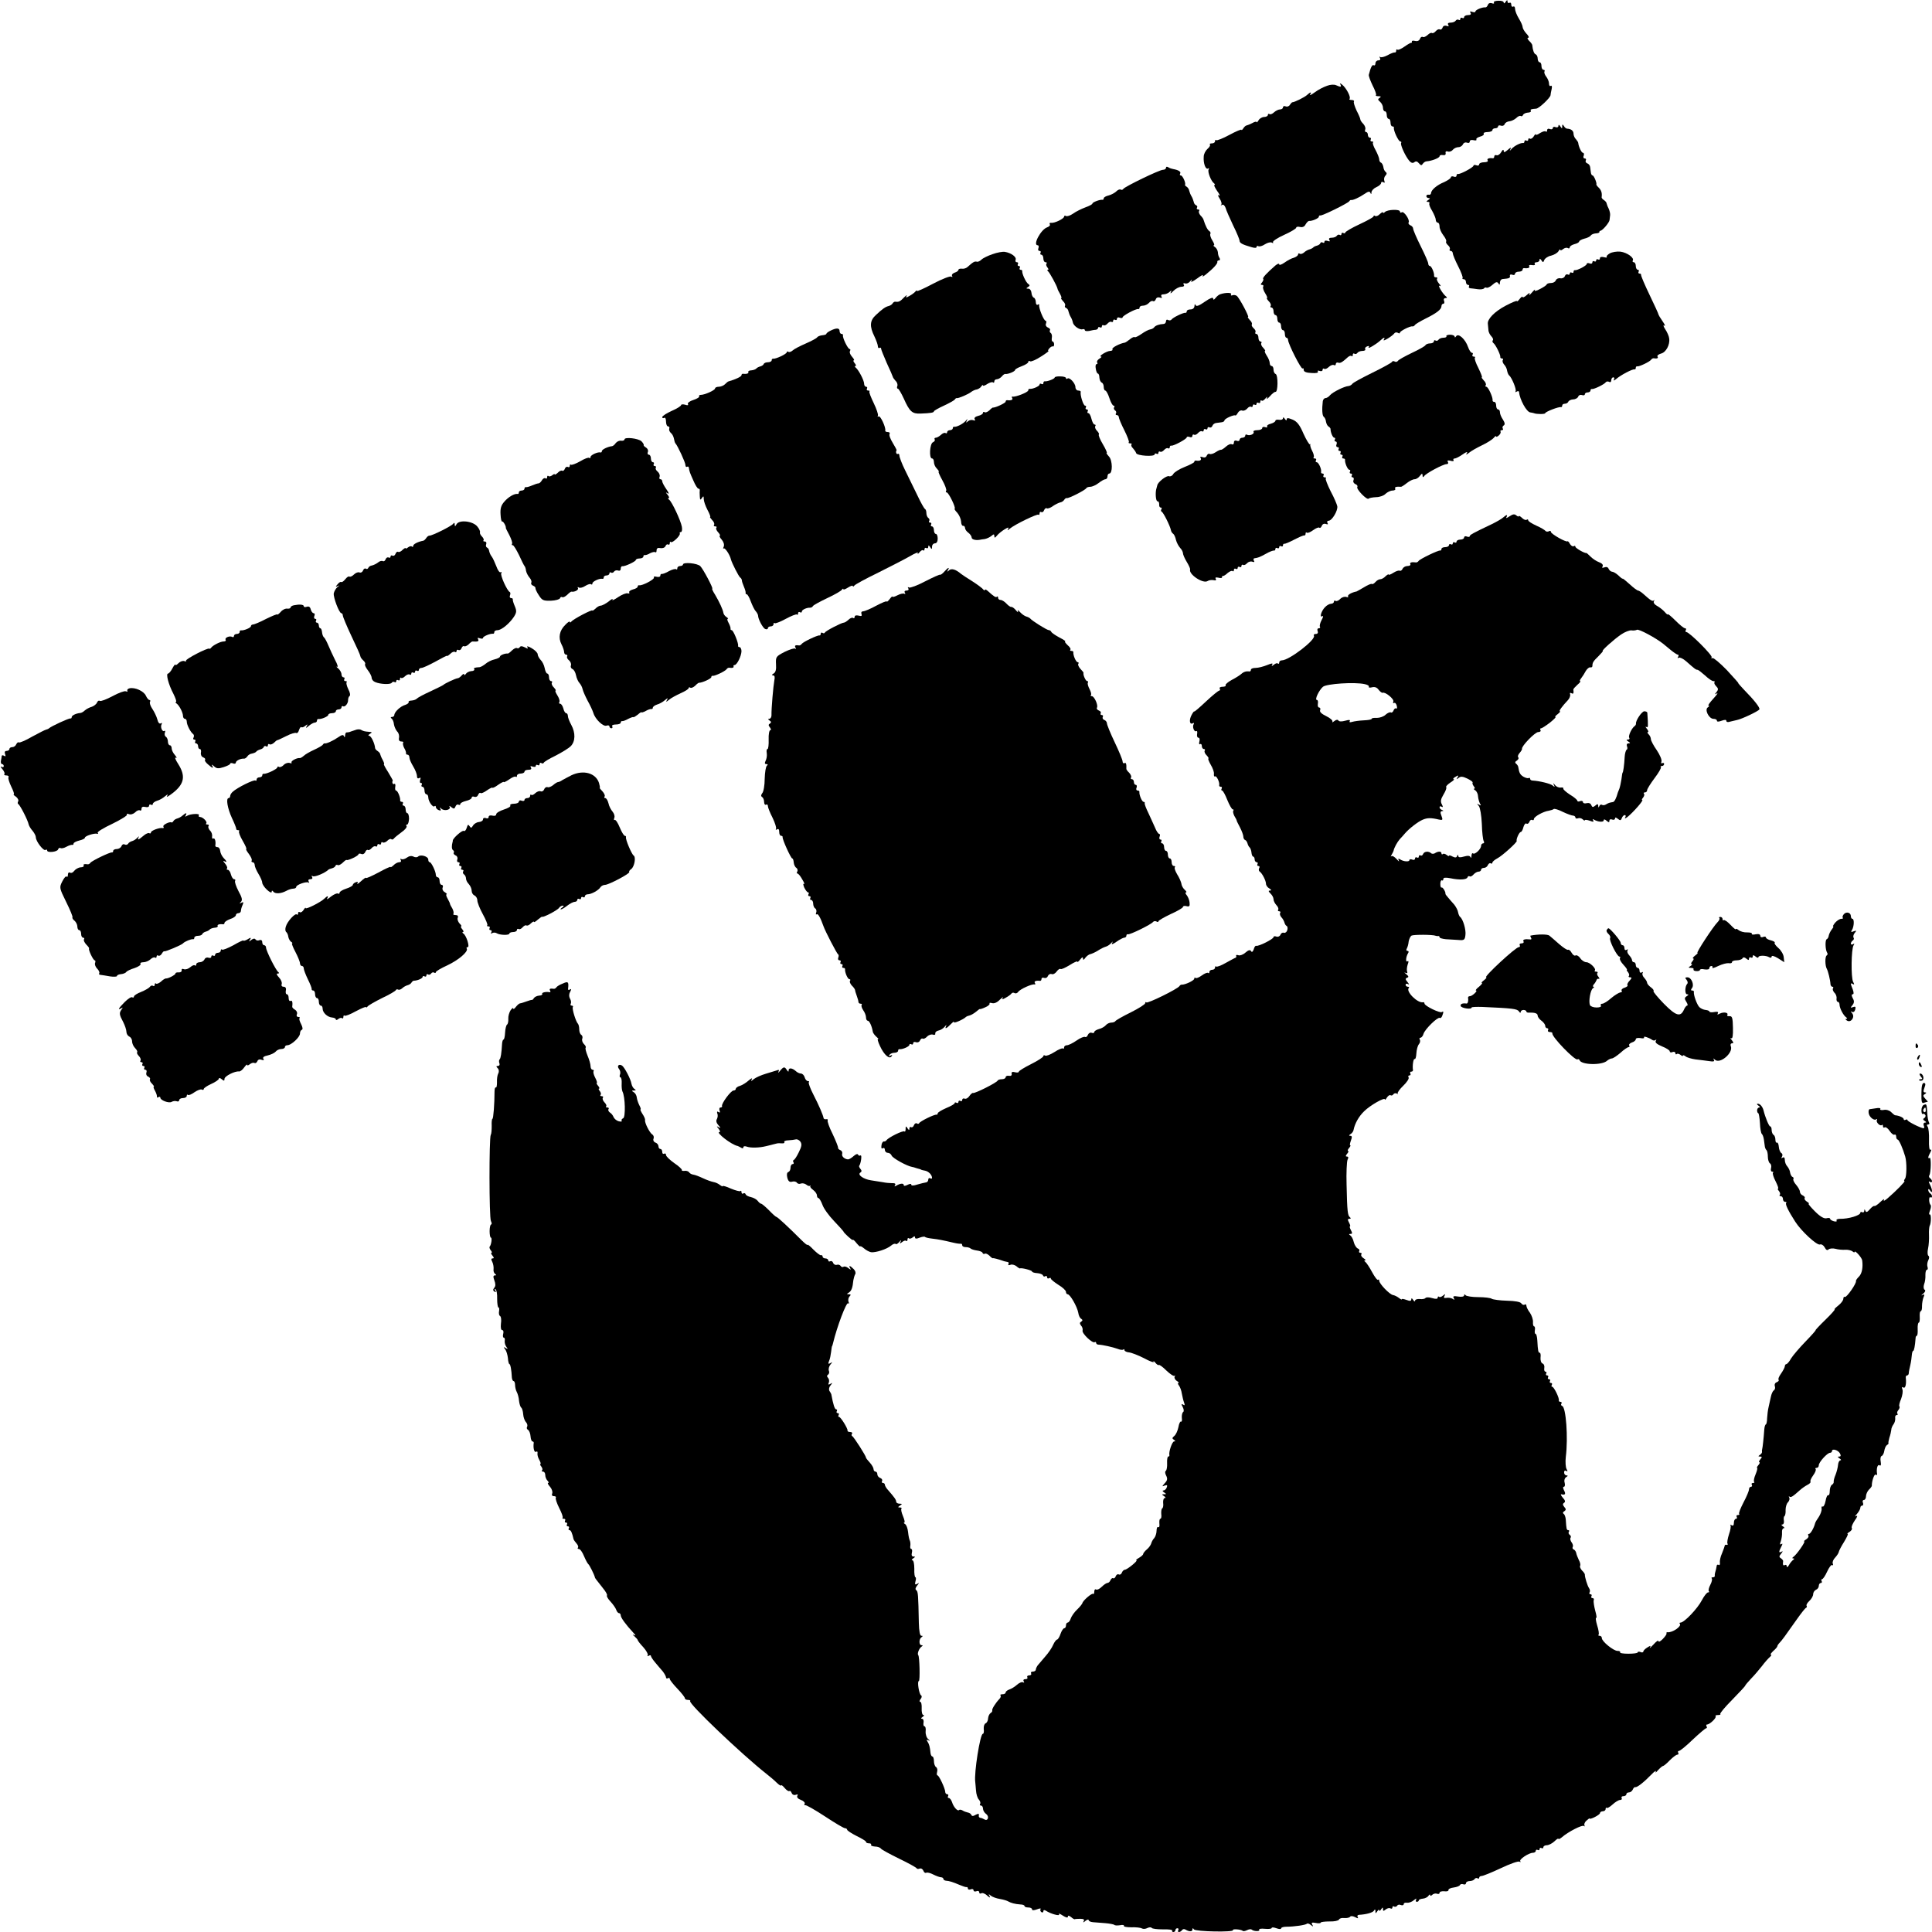 <?xml version="1.0" standalone="no"?>
<!DOCTYPE svg PUBLIC "-//W3C//DTD SVG 20010904//EN"
 "http://www.w3.org/TR/2001/REC-SVG-20010904/DTD/svg10.dtd">
<svg version="1.0" xmlns="http://www.w3.org/2000/svg"
 width="1024pt" height="1024pt" viewBox="0 0 1024 1024"
 preserveAspectRatio="xMidYMid meet">
<g transform="translate(0,1024) scale(0.1,-0.1)"
fill="#000000" stroke="none">
<path d="M7918 10226 c3 -5 -2 -7 -11 -3 -9 3 -18 0 -21 -9 -3 -8 -9 -14 -13
-13 -15 2 -53 -13 -53 -22 0 -5 -7 -5 -17 -2 -11 4 -14 3 -9 -5 5 -8 0 -12
-13 -12 -12 0 -21 -5 -21 -11 0 -5 -4 -7 -10 -4 -5 3 -10 1 -10 -5 0 -6 -4 -9
-9 -5 -5 3 -12 1 -16 -5 -3 -5 -15 -10 -26 -10 -13 0 -18 -4 -13 -12 5 -7 2
-9 -9 -5 -9 3 -18 0 -21 -9 -3 -9 -10 -13 -15 -10 -5 3 -14 -1 -21 -9 -7 -8
-16 -13 -20 -10 -5 3 -15 -2 -24 -11 -9 -8 -20 -13 -25 -10 -5 3 -12 -1 -15
-10 -4 -10 -14 -14 -26 -11 -11 3 -18 1 -17 -3 1 -4 0 -7 -3 -7 -3 1 -19 -8
-36 -20 -17 -12 -34 -20 -38 -16 -3 3 -6 1 -6 -5 0 -7 -3 -11 -7 -10 -5 1 -22
-5 -39 -15 -17 -9 -35 -13 -39 -9 -5 4 -5 1 -1 -5 4 -8 1 -13 -8 -13 -9 0 -16
-7 -16 -16 0 -8 -4 -13 -9 -10 -8 5 -16 -10 -26 -50 -2 -6 8 -32 20 -57 13
-25 21 -48 18 -51 -4 -3 2 -6 13 -6 14 0 15 -3 6 -9 -10 -6 -10 -10 3 -21 8
-7 15 -21 15 -31 0 -11 5 -19 10 -19 6 0 10 -9 10 -20 0 -11 5 -20 10 -20 6 0
10 -9 10 -20 0 -11 4 -20 10 -20 5 0 9 -3 8 -7 -4 -13 24 -73 34 -73 5 0 7 -4
4 -8 -5 -9 22 -69 43 -94 10 -12 19 -14 27 -8 8 7 16 5 24 -5 11 -13 15 -13
21 -3 5 7 14 13 21 13 27 2 68 18 68 27 0 5 8 8 18 6 10 -2 16 2 14 11 -2 8 3
11 12 8 8 -3 20 1 26 9 7 8 20 14 30 14 10 0 20 7 24 15 3 8 12 12 21 9 8 -4
15 -1 15 6 0 7 8 10 20 7 11 -3 18 -1 15 4 -3 4 6 11 20 15 13 3 22 10 19 15
-3 5 6 9 20 9 14 0 26 5 26 10 0 6 7 10 15 10 8 0 15 4 15 10 0 5 7 7 15 4 8
-3 17 0 20 8 3 8 14 14 25 15 11 1 27 9 36 17 9 9 19 14 24 11 5 -3 10 0 12 5
2 6 13 12 25 13 12 0 19 5 17 9 -5 8 0 10 28 12 15 1 74 57 76 71 0 5 3 20 6
33 3 13 1 20 -5 17 -5 -4 -9 2 -9 12 0 10 -7 27 -15 37 -8 10 -12 23 -9 27 3
5 0 9 -5 9 -6 0 -11 9 -11 20 0 11 -4 20 -10 20 -5 0 -10 9 -10 19 0 11 -5 21
-11 23 -8 3 -15 20 -18 50 -1 4 -8 14 -17 22 -8 9 -11 16 -4 16 6 0 2 10 -10
22 -11 12 -20 28 -20 35 0 7 -9 27 -20 45 -11 18 -20 41 -20 51 0 10 -4 15
-10 12 -5 -3 -10 1 -10 10 0 9 -4 13 -10 10 -5 -3 -10 0 -10 7 0 9 -3 9 -10
-2 -5 -8 -10 -10 -10 -4 0 7 -13 11 -29 10 -16 0 -27 -5 -23 -10z"/>
<path d="M7033 9785 c-18 -6 -47 -21 -64 -34 -18 -13 -29 -19 -25 -12 10 15 1
14 -16 -2 -12 -12 -67 -39 -78 -39 -3 0 -8 -6 -13 -13 -4 -8 -14 -12 -22 -9
-8 4 -15 1 -15 -5 0 -6 -7 -11 -16 -11 -8 0 -22 -7 -31 -15 -8 -8 -19 -13 -24
-10 -5 4 -9 1 -9 -4 0 -6 -9 -11 -20 -11 -10 0 -24 -8 -29 -17 -6 -10 -11 -14
-11 -10 0 4 -10 2 -22 -5 -13 -7 -27 -12 -31 -13 -4 0 -12 -7 -17 -15 -5 -8
-10 -12 -10 -8 0 4 -29 -8 -64 -27 -35 -19 -66 -31 -70 -28 -3 4 -6 1 -6 -5 0
-7 -7 -12 -17 -12 -9 0 -14 -3 -10 -6 3 -4 -2 -14 -13 -23 -10 -9 -20 -27 -20
-41 -3 -35 10 -71 23 -63 5 3 7 1 3 -5 -7 -12 13 -63 29 -74 5 -4 6 -8 2 -8
-5 0 2 -14 14 -32 13 -17 17 -28 10 -24 -8 6 -7 0 3 -16 9 -14 13 -28 9 -33
-5 -4 -3 -5 4 -1 7 4 14 -3 19 -16 3 -13 22 -54 40 -93 19 -38 34 -75 34 -81
0 -12 14 -20 63 -34 17 -5 27 -5 27 1 0 6 4 7 10 4 5 -3 21 1 34 10 14 9 31
13 37 9 7 -4 9 -3 6 2 -3 5 23 23 59 39 35 16 64 33 64 38 0 5 9 7 20 4 13 -3
24 1 30 14 6 10 14 18 18 18 15 -2 52 14 52 22 0 5 3 8 8 7 9 -3 145 64 153
75 3 5 8 8 10 7 8 -3 45 14 71 32 20 14 28 15 31 6 4 -9 6 -8 6 3 1 9 12 21
26 27 14 6 25 16 25 22 0 6 5 8 12 4 7 -5 9 -2 5 8 -3 9 0 21 6 27 8 8 8 14 2
19 -6 4 -12 16 -13 27 -2 11 -8 22 -13 23 -5 2 -9 10 -9 18 0 7 -9 29 -19 48
-11 19 -17 37 -14 40 4 3 1 6 -6 6 -7 0 -9 5 -6 10 3 6 1 10 -4 10 -6 0 -11 7
-11 15 0 8 -4 15 -10 15 -5 0 -7 6 -4 14 3 7 -2 20 -10 29 -9 9 -16 19 -16 24
0 5 -9 26 -20 47 -10 22 -17 43 -14 47 3 5 -3 9 -12 9 -10 0 -15 3 -11 6 8 9
-17 57 -39 75 -11 9 -15 9 -10 2 8 -15 2 -16 -22 -5 -10 5 -31 4 -49 -3z"/>
<path d="M8260 9573 c0 -7 -7 -10 -15 -7 -8 4 -15 1 -15 -5 0 -6 -7 -8 -15 -5
-8 4 -15 1 -15 -7 0 -7 -3 -9 -7 -6 -3 4 -17 0 -30 -8 -13 -9 -23 -12 -23 -8
0 5 -5 0 -11 -10 -6 -9 -14 -15 -20 -12 -5 4 -9 1 -9 -5 0 -6 -4 -8 -10 -5 -5
3 -10 1 -10 -4 0 -6 -3 -10 -7 -9 -13 2 -47 -15 -61 -31 -11 -13 -12 -13 -6
-1 5 10 0 9 -14 -4 -17 -14 -22 -16 -22 -5 -1 8 -6 6 -13 -7 -7 -12 -18 -19
-24 -17 -7 3 -13 0 -13 -6 0 -6 -3 -10 -7 -10 -20 3 -34 -2 -28 -11 4 -6 -5
-10 -19 -10 -14 0 -26 -5 -26 -11 0 -6 -7 -9 -15 -5 -8 3 -15 2 -15 -2 0 -9
-71 -47 -82 -44 -5 1 -8 -3 -8 -9 0 -6 -7 -9 -15 -5 -8 3 -15 1 -15 -4 0 -5
-16 -16 -35 -25 -38 -15 -70 -42 -70 -59 -1 -6 -6 -10 -13 -8 -7 1 -12 -2 -12
-8 0 -5 6 -10 13 -10 8 0 7 -4 -3 -10 -11 -7 -11 -10 -2 -10 7 0 11 -4 8 -8
-3 -5 4 -23 15 -40 10 -18 19 -39 19 -47 0 -8 5 -15 10 -15 6 0 10 -9 10 -21
0 -11 9 -32 20 -46 11 -14 18 -29 15 -33 -3 -4 2 -13 10 -20 8 -7 12 -16 9
-21 -3 -5 0 -9 5 -9 6 0 11 -6 11 -12 0 -7 13 -39 29 -70 16 -31 26 -59 23
-62 -3 -3 0 -6 6 -6 7 0 12 -7 12 -15 0 -8 5 -15 11 -15 5 0 8 -4 5 -8 -3 -5
0 -9 7 -10 7 0 24 -3 40 -5 15 -2 30 0 33 5 3 4 9 6 13 3 5 -2 19 4 31 15 18
16 25 18 32 8 5 -10 8 -8 8 5 0 9 7 18 15 18 34 3 40 5 38 17 -2 6 4 9 12 6 8
-4 15 -1 15 5 0 6 9 11 20 11 11 0 20 5 20 10 0 6 3 9 8 9 19 -3 33 2 27 10
-3 6 4 8 15 6 11 -2 18 0 15 6 -4 5 1 9 9 9 9 0 16 6 16 13 0 8 3 7 10 -3 8
-12 10 -12 15 2 4 9 20 20 36 23 16 4 33 14 39 23 5 9 10 13 10 8 0 -5 7 -3
15 4 8 6 19 9 25 5 5 -3 10 -2 10 4 0 6 11 13 25 17 14 3 25 10 25 14 0 4 12
11 27 15 15 3 30 11 34 16 3 6 15 11 27 12 11 0 20 4 19 7 -1 3 2 6 6 7 12 2
47 44 48 57 1 6 2 18 3 26 1 8 -3 24 -8 35 -6 11 -10 24 -11 28 0 4 -6 11 -13
16 -8 5 -13 11 -13 15 3 22 -1 36 -14 50 -9 8 -15 17 -14 18 4 7 -13 48 -20
48 -4 0 -8 7 -9 15 -1 8 -3 22 -4 30 -1 8 -8 17 -15 19 -8 3 -11 10 -8 16 3 5
1 10 -5 10 -7 0 -10 7 -6 15 3 8 1 15 -4 15 -8 0 -23 33 -25 52 0 4 -6 13 -12
20 -7 6 -13 20 -13 29 0 16 -13 26 -34 27 -5 0 -13 6 -17 14 -7 10 -9 10 -9
-2 0 -13 -1 -13 -10 0 -6 9 -10 11 -10 3z"/>
<path d="M6180 9351 c0 -6 -7 -11 -16 -11 -19 0 -202 -89 -210 -101 -3 -5 -9
-7 -14 -4 -5 3 -15 -1 -23 -9 -8 -8 -26 -18 -41 -22 -14 -3 -26 -10 -26 -15 0
-5 -3 -9 -7 -8 -14 2 -53 -13 -53 -20 0 -4 -17 -13 -37 -20 -21 -8 -50 -22
-65 -33 -16 -11 -32 -16 -38 -13 -5 3 -10 2 -10 -3 0 -11 -51 -36 -69 -33 -7
1 -10 -2 -7 -8 4 -5 -3 -12 -14 -16 -33 -11 -78 -95 -50 -95 5 0 7 -7 4 -15
-4 -8 -1 -15 6 -15 6 0 8 -4 5 -10 -3 -5 -1 -10 4 -10 6 0 11 -9 11 -20 0 -11
5 -20 12 -20 6 0 8 -3 5 -7 -4 -3 -2 -12 4 -20 6 -7 8 -13 3 -13 -5 0 -4 -4 1
-8 8 -6 47 -77 50 -92 0 -3 6 -15 13 -27 7 -13 10 -23 7 -23 -4 0 1 -7 9 -16
9 -8 14 -19 11 -24 -3 -5 0 -10 5 -12 6 -2 12 -10 13 -18 2 -8 7 -22 12 -30 5
-8 10 -21 11 -28 3 -19 36 -42 52 -37 6 2 12 0 12 -5 0 -5 10 -6 23 -4 12 3
28 6 35 6 6 1 12 5 12 10 0 5 5 6 10 3 6 -3 10 -1 10 5 0 6 4 9 9 6 5 -3 14 1
21 9 7 8 16 12 21 9 5 -3 9 0 9 6 0 6 5 8 10 5 6 -3 10 -1 10 5 0 7 7 10 15 6
8 -3 15 -2 15 2 0 9 71 47 83 44 4 -1 7 2 7 8 0 6 8 10 19 10 10 0 24 7 31 15
7 8 16 12 21 9 5 -3 12 1 15 10 3 9 12 12 21 9 11 -4 14 -2 9 5 -4 8 0 12 11
12 11 0 25 6 32 13 11 10 12 9 6 -3 -4 -8 2 -5 14 8 12 12 31 22 42 22 12 0
18 4 13 11 -4 7 -1 10 7 7 8 -3 20 2 27 11 10 12 12 13 6 1 -5 -8 9 -2 31 14
21 16 35 23 30 15 -5 -8 2 -5 16 6 41 33 64 59 61 67 -1 5 3 8 9 8 5 0 7 6 3
12 -5 7 -9 21 -9 31 -1 10 -8 23 -16 28 -8 5 -10 9 -5 9 4 0 1 11 -8 25 -9 14
-14 30 -11 35 3 5 0 12 -5 15 -10 6 -21 28 -31 60 -1 6 -9 16 -16 23 -7 8 -11
18 -8 23 4 5 1 9 -5 9 -6 0 -9 4 -6 9 4 5 1 11 -4 13 -6 2 -12 10 -13 18 -2 8
-7 22 -12 30 -5 8 -10 21 -12 29 -1 8 -7 17 -13 21 -7 4 -11 9 -9 11 5 9 -13
49 -22 49 -6 0 -7 5 -4 10 6 10 -9 19 -37 24 -7 1 -19 5 -25 9 -8 5 -13 4 -13
-2z"/>
<path d="M7340 9116 c-5 -5 -10 -7 -10 -2 0 4 -7 0 -16 -8 -8 -9 -20 -14 -25
-11 -5 4 -9 3 -9 -2 0 -4 -34 -23 -75 -42 -41 -19 -75 -39 -75 -44 0 -4 -4 -5
-10 -2 -5 3 -10 1 -10 -5 0 -6 -4 -9 -9 -5 -5 3 -12 1 -16 -5 -3 -5 -15 -10
-26 -10 -13 0 -18 -4 -13 -12 5 -8 2 -9 -9 -5 -10 3 -17 2 -17 -4 0 -6 -4 -8
-9 -5 -5 4 -11 2 -13 -3 -1 -5 -10 -11 -18 -13 -8 -2 -17 -6 -20 -10 -3 -3
-12 -8 -20 -10 -8 -2 -21 -9 -28 -16 -8 -7 -18 -10 -23 -7 -5 4 -9 2 -9 -4 0
-5 -10 -13 -22 -17 -13 -3 -35 -15 -50 -26 -16 -11 -28 -15 -28 -9 0 6 -9 3
-20 -6 -45 -39 -70 -66 -65 -71 3 -3 0 -11 -6 -19 -9 -10 -8 -13 0 -13 7 0 9
-4 6 -10 -3 -5 2 -21 11 -35 9 -14 13 -25 9 -25 -3 0 1 -7 9 -16 9 -8 14 -20
11 -25 -4 -5 -1 -9 4 -9 6 0 11 -9 11 -20 0 -11 5 -20 10 -20 6 0 10 -9 10
-20 0 -11 5 -20 10 -20 6 0 10 -9 10 -20 0 -11 5 -20 10 -20 6 0 10 -9 10 -20
0 -11 4 -20 8 -20 5 0 9 -6 9 -12 1 -22 70 -158 77 -151 3 4 6 0 6 -8 0 -9 13
-15 41 -16 24 -2 38 1 34 7 -3 6 1 7 9 4 9 -3 16 -1 16 6 0 6 4 9 9 5 5 -3 16
2 25 11 9 8 20 12 26 9 5 -3 10 -1 10 5 0 7 6 10 12 8 12 -4 20 0 52 29 8 7
16 9 20 6 3 -4 6 -1 6 6 0 7 4 10 9 6 5 -3 12 -1 16 5 3 5 15 10 26 10 11 0
18 4 15 9 -3 5 1 12 10 15 9 4 13 2 8 -5 -7 -12 43 18 64 38 17 16 26 17 16 2
-7 -13 48 21 57 35 4 5 12 5 18 2 6 -4 11 -4 11 1 0 8 54 36 66 33 4 -1 10 2
13 7 3 5 28 20 56 34 59 29 85 49 85 66 0 7 4 13 10 13 5 0 7 7 4 15 -4 9 0
15 7 15 9 0 10 3 4 8 -17 12 -49 65 -34 57 8 -5 6 1 -4 12 -9 11 -14 23 -10
26 3 4 1 7 -5 7 -7 0 -12 3 -11 8 2 15 -14 52 -22 52 -5 0 -9 6 -9 13 0 7 -18
48 -40 92 -22 44 -40 86 -40 93 0 7 -7 15 -15 18 -8 4 -12 10 -9 15 8 13 -25
61 -36 54 -6 -4 -10 -2 -10 4 0 13 -66 11 -80 -3z"/>
<path d="M5261 8893 c-24 -8 -51 -21 -59 -29 -8 -8 -19 -13 -25 -11 -11 3 -19
-1 -50 -29 -7 -6 -20 -10 -30 -8 -9 1 -17 -2 -17 -6 0 -5 -9 -12 -20 -15 -11
-4 -17 -11 -14 -17 4 -7 2 -8 -4 -4 -6 4 -50 -13 -97 -38 -47 -25 -85 -42 -85
-38 0 4 -4 3 -8 -3 -4 -5 -18 -16 -31 -23 -19 -11 -22 -11 -16 0 5 7 -2 3 -14
-9 -20 -21 -28 -25 -47 -22 -4 0 -10 -4 -13 -9 -3 -6 -13 -12 -21 -14 -17 -4
-33 -15 -68 -48 -32 -29 -34 -60 -7 -114 10 -21 18 -44 18 -52 0 -7 4 -11 9
-8 4 3 8 1 8 -4 0 -5 14 -39 30 -76 17 -36 31 -69 32 -73 1 -5 8 -14 15 -22 8
-7 12 -20 9 -27 -3 -8 -2 -14 3 -14 4 0 18 -24 31 -52 31 -70 45 -82 89 -80
55 2 71 5 71 12 0 3 24 17 53 30 28 13 55 28 58 33 3 5 8 8 10 7 7 -3 63 21
77 33 8 6 21 12 30 13 8 2 19 9 23 16 5 7 9 10 9 5 0 -4 10 -1 23 8 13 8 27
12 30 8 4 -3 7 -1 7 5 0 7 6 12 14 12 7 0 19 7 26 15 6 8 15 14 18 13 12 -3
52 13 52 21 0 4 16 13 35 20 19 7 35 17 35 22 0 6 4 8 10 4 5 -3 31 8 57 25
26 16 44 30 40 30 -4 0 -2 6 5 14 7 8 16 12 19 10 3 -2 6 3 6 11 0 8 -4 15 -8
15 -4 0 -6 9 -4 20 2 11 -1 22 -6 25 -5 4 -7 10 -4 15 3 4 -2 11 -11 14 -9 4
-14 13 -10 21 3 8 2 15 -2 15 -10 0 -38 70 -34 83 1 5 -2 6 -8 2 -5 -3 -10 3
-10 14 0 10 -5 21 -10 23 -6 2 -12 13 -13 26 -1 12 -8 22 -17 22 -12 0 -12 2
-1 9 10 6 10 10 1 16 -12 7 -34 55 -32 68 1 4 -3 7 -9 7 -5 0 -7 5 -4 10 3 6
1 10 -5 10 -6 0 -8 5 -5 10 3 6 1 10 -5 10 -7 0 -10 6 -7 13 6 15 -24 37 -57
42 -11 2 -41 -3 -65 -12z"/>
<path d="M8532 8897 c-12 -7 -20 -16 -16 -19 3 -4 -3 -4 -15 -1 -13 3 -21 1
-21 -6 0 -7 -4 -9 -10 -6 -5 3 -10 1 -10 -5 0 -6 -4 -8 -10 -5 -5 3 -10 1 -10
-5 0 -7 -7 -10 -15 -6 -8 3 -15 2 -15 -3 0 -9 -51 -35 -62 -33 -5 1 -8 -3 -8
-9 0 -5 -4 -7 -10 -4 -5 3 -10 1 -10 -5 0 -6 -5 -8 -10 -5 -6 3 -13 0 -16 -9
-3 -8 -14 -13 -24 -11 -10 2 -21 -3 -24 -11 -3 -8 -14 -14 -25 -14 -11 0 -21
-3 -23 -7 -1 -5 -18 -16 -36 -25 -20 -11 -31 -13 -27 -5 4 6 -3 1 -15 -13 -12
-14 -18 -18 -14 -10 5 10 0 9 -14 -4 -12 -11 -22 -15 -22 -10 0 5 -7 0 -15
-10 -8 -11 -15 -16 -15 -12 0 4 -27 -7 -61 -25 -58 -31 -97 -71 -93 -96 1 -7
2 -22 3 -32 0 -11 8 -26 16 -34 8 -8 11 -18 7 -21 -3 -4 -2 -10 3 -14 12 -8
39 -64 37 -74 -1 -5 3 -8 9 -8 5 0 8 -4 4 -9 -3 -5 0 -15 7 -23 7 -7 15 -22
16 -33 2 -11 7 -22 11 -25 13 -10 40 -74 34 -84 -3 -5 -1 -6 5 -2 7 4 12 4 13
-1 4 -41 40 -107 60 -109 8 -1 16 -3 19 -4 13 -6 60 -6 60 0 0 7 71 35 83 32
4 -1 7 3 7 8 0 6 6 10 14 10 8 0 16 5 18 10 2 6 13 12 25 13 13 0 25 7 28 15
3 8 12 11 20 8 8 -3 15 -1 15 4 0 6 7 10 15 10 8 0 15 5 15 10 0 6 3 9 8 8 10
-2 66 25 73 36 4 5 12 5 18 2 6 -4 11 0 11 8 0 9 5 16 11 16 5 0 7 -6 3 -12
-4 -7 1 -6 12 3 24 21 87 54 97 51 4 -1 7 3 7 8 0 6 3 9 8 8 10 -2 65 24 73
35 3 5 9 8 13 8 19 -3 27 0 21 9 -3 5 5 12 19 16 26 6 48 47 43 80 -1 12 -11
34 -21 49 -10 15 -12 24 -5 19 7 -4 3 6 -9 23 -12 17 -22 34 -22 37 0 3 -21
49 -47 103 -26 54 -46 101 -45 106 1 4 -3 7 -9 7 -5 0 -7 5 -4 10 3 6 1 10 -4
10 -6 0 -11 9 -11 20 0 11 -5 20 -11 20 -5 0 -8 4 -5 9 9 14 -29 42 -65 47
-19 2 -44 -2 -57 -9z"/>
<path d="M6469 8681 c-8 -2 -19 -11 -26 -20 -9 -11 -12 -12 -13 -3 0 8 -17 2
-44 -17 -31 -22 -46 -27 -49 -18 -3 7 -6 5 -6 -5 -1 -11 -9 -18 -21 -18 -11 0
-20 -4 -20 -10 0 -5 -3 -9 -7 -8 -11 2 -67 -25 -74 -36 -4 -5 -12 -5 -18 -2
-6 4 -11 1 -11 -7 0 -7 -6 -14 -12 -14 -23 -1 -43 -8 -50 -17 -3 -5 -13 -11
-22 -12 -8 -1 -29 -12 -46 -24 -17 -12 -34 -20 -36 -17 -3 3 -14 -2 -25 -11
-11 -9 -23 -17 -27 -18 -26 -4 -71 -27 -66 -35 3 -5 -3 -9 -13 -9 -18 -1 -65
-30 -47 -30 5 0 1 -5 -9 -11 -9 -6 -15 -14 -12 -20 4 -5 2 -9 -3 -9 -5 0 -7
-11 -4 -25 2 -14 7 -25 11 -25 4 0 8 -10 8 -22 1 -13 7 -24 13 -26 5 -2 10
-12 10 -23 0 -10 4 -19 8 -19 5 0 15 -18 22 -40 7 -22 17 -40 22 -40 5 0 7 -4
3 -9 -3 -5 -1 -12 5 -16 6 -4 8 -11 5 -16 -4 -5 -1 -9 4 -9 6 0 11 -5 11 -11
0 -6 13 -38 29 -69 16 -32 27 -61 24 -64 -4 -3 0 -6 7 -6 7 0 11 -3 7 -6 -3
-4 0 -13 8 -20 7 -8 15 -19 17 -26 5 -14 98 -20 98 -6 0 5 5 6 10 3 6 -3 10
-1 10 5 0 6 4 9 9 6 5 -3 14 1 21 9 7 8 16 12 21 9 5 -3 9 0 9 5 0 6 3 10 8 9
11 -3 82 35 82 44 0 4 7 5 15 2 8 -4 15 -1 15 6 0 6 4 9 9 6 5 -3 14 1 21 9 7
8 16 12 21 9 5 -3 9 0 9 6 0 6 5 8 10 5 6 -3 10 -1 10 5 0 6 5 8 10 5 6 -3 13
0 16 8 2 7 11 14 19 15 8 1 22 3 30 4 8 1 15 5 15 10 0 9 52 32 58 26 2 -2 8
5 13 14 5 9 15 15 23 12 7 -3 19 2 26 10 7 9 16 13 21 10 5 -3 9 0 9 6 0 6 5
8 10 5 6 -3 10 -1 10 5 0 6 5 8 10 5 6 -3 10 -1 10 6 0 7 3 9 7 6 3 -4 12 1
20 11 10 11 12 12 8 2 -4 -8 3 -4 16 10 12 14 25 24 29 23 14 -4 15 90 1 95
-6 2 -11 12 -11 23 0 10 -4 19 -10 19 -5 0 -10 7 -10 15 0 9 -7 27 -16 40 -9
14 -13 25 -9 25 3 0 -1 7 -9 16 -9 8 -14 20 -11 25 4 5 1 9 -4 9 -6 0 -11 9
-11 20 0 11 -5 20 -11 20 -5 0 -8 4 -5 9 3 5 -1 14 -9 21 -8 7 -13 16 -10 20
3 5 -2 16 -11 24 -8 9 -13 16 -9 16 8 0 -47 103 -60 112 -5 4 -16 6 -23 3 -7
-3 -10 0 -7 5 6 10 -29 10 -56 1z"/>
<path d="M4403 8488 c-13 -6 -23 -14 -23 -17 0 -4 -10 -7 -22 -8 -11 -1 -24
-6 -27 -11 -3 -5 -31 -20 -61 -33 -30 -13 -61 -29 -68 -36 -8 -7 -18 -11 -23
-8 -5 4 -9 2 -9 -2 0 -9 -59 -37 -72 -34 -5 0 -8 -3 -8 -9 0 -5 -9 -10 -19
-10 -11 0 -21 -4 -23 -9 -1 -5 -10 -11 -18 -13 -8 -2 -18 -7 -21 -11 -3 -4
-15 -9 -27 -10 -11 0 -18 -5 -16 -9 5 -7 -10 -12 -28 -9 -5 0 -8 -3 -8 -8 0
-7 -31 -22 -70 -33 -3 -1 -11 -8 -18 -15 -7 -7 -22 -13 -33 -13 -10 0 -19 -4
-19 -9 0 -9 -54 -34 -76 -34 -7 0 -11 -4 -8 -8 2 -4 -12 -13 -31 -19 -20 -6
-32 -16 -29 -22 4 -6 -1 -8 -15 -3 -11 3 -21 2 -21 -2 0 -5 -22 -19 -50 -31
-27 -12 -50 -27 -50 -33 0 -5 5 -7 10 -4 6 4 10 -5 10 -19 0 -14 5 -26 11 -26
6 0 9 -6 6 -12 -2 -7 2 -17 9 -23 7 -5 14 -19 16 -30 2 -11 5 -22 8 -25 11
-11 53 -101 53 -115 0 -8 4 -12 9 -9 4 3 9 0 9 -5 3 -20 5 -26 24 -68 10 -24
22 -43 27 -43 4 0 7 -3 7 -7 -1 -5 -1 -19 0 -33 1 -20 3 -22 11 -10 8 12 10
12 10 -5 0 -11 9 -37 20 -58 11 -20 17 -37 14 -37 -3 0 2 -7 10 -16 9 -8 14
-20 11 -25 -4 -5 -1 -9 6 -9 7 0 9 -3 6 -7 -4 -3 0 -15 10 -25 9 -10 12 -18 8
-18 -4 0 0 -9 10 -20 10 -12 15 -26 11 -37 -4 -9 -4 -14 0 -10 6 6 33 -34 38
-58 5 -19 41 -90 49 -96 5 -3 9 -10 9 -15 0 -5 5 -20 11 -34 6 -14 10 -28 9
-32 -1 -5 2 -8 6 -8 4 0 14 -17 21 -37 8 -21 19 -45 27 -53 7 -8 12 -19 12
-23 0 -18 25 -66 38 -71 8 -3 14 -1 14 4 0 6 7 10 15 10 8 0 15 5 15 12 0 6 3
9 6 5 3 -3 30 7 59 23 29 16 56 26 59 23 3 -4 6 -1 6 6 0 7 5 9 10 6 6 -3 10
-2 10 4 0 9 26 21 44 20 5 0 12 3 15 9 3 5 38 24 76 42 39 18 73 38 77 44 4 6
8 8 8 3 0 -4 11 0 25 9 14 9 25 12 25 8 0 -5 4 -4 8 2 4 6 61 37 127 69 66 33
142 72 168 87 27 16 45 23 42 16 -4 -7 0 -5 8 4 8 10 17 15 20 11 4 -3 7 -1 7
6 0 7 5 9 10 6 6 -3 10 0 10 7 0 9 3 9 10 -2 8 -13 10 -12 10 3 0 9 7 17 15
17 9 0 15 9 15 25 0 14 -4 25 -10 25 -5 0 -10 9 -10 20 0 11 -5 20 -11 20 -5
0 -7 5 -4 10 3 6 1 10 -5 10 -6 0 -9 4 -5 9 3 5 1 12 -5 16 -5 3 -10 15 -10
25 0 10 -3 20 -7 22 -5 2 -23 35 -41 73 -19 39 -48 98 -65 133 -17 34 -30 69
-30 77 0 8 -4 12 -9 9 -7 -4 -12 12 -6 19 2 1 -8 19 -20 39 -13 21 -21 42 -17
48 3 5 -1 10 -9 10 -9 0 -15 3 -14 8 4 16 -26 81 -35 75 -6 -3 -7 -2 -4 4 3 5
-7 35 -22 66 -15 31 -26 59 -23 62 3 3 0 5 -7 5 -7 0 -9 5 -6 10 3 6 1 10 -4
10 -6 0 -11 7 -11 16 0 18 -30 75 -45 86 -5 4 -6 8 -1 8 5 0 3 7 -4 15 -7 8
-9 15 -5 15 5 0 0 9 -9 19 -10 11 -15 25 -11 30 3 6 3 11 -2 11 -9 0 -39 61
-35 73 1 4 -2 7 -8 7 -5 0 -10 7 -10 15 0 17 -16 18 -47 3z"/>
<path d="M7666 8458 c3 -4 -4 -8 -15 -8 -11 0 -23 -5 -26 -10 -4 -6 -11 -8
-16 -5 -5 4 -9 1 -9 -4 0 -6 -9 -11 -19 -11 -11 0 -23 -4 -26 -10 -3 -5 -36
-24 -73 -41 -37 -18 -70 -36 -73 -42 -4 -5 -11 -7 -17 -3 -6 3 -12 3 -14 -2
-1 -4 -48 -30 -103 -57 -55 -27 -103 -53 -107 -59 -4 -6 -13 -11 -20 -12 -22
-1 -84 -32 -98 -48 -7 -9 -18 -16 -25 -16 -6 0 -13 -8 -14 -17 -5 -42 -3 -76
5 -82 5 -3 11 -15 12 -26 2 -11 8 -23 14 -26 5 -3 10 -9 10 -12 0 -19 12 -47
20 -47 5 0 6 -4 3 -10 -3 -5 -2 -10 4 -10 6 0 8 -7 5 -15 -4 -8 -1 -15 6 -15
6 0 8 -4 5 -10 -3 -5 -1 -10 5 -10 6 0 8 -4 5 -10 -3 -5 -1 -10 5 -10 6 0 8
-4 5 -10 -3 -5 -1 -10 4 -10 6 0 11 -3 10 -7 -2 -16 14 -53 23 -53 5 0 6 -4 3
-10 -3 -5 -1 -10 5 -10 6 0 8 -4 5 -10 -3 -5 -2 -10 4 -10 6 0 8 -7 5 -15 -4
-8 1 -17 10 -21 9 -3 13 -10 10 -15 -7 -11 51 -71 60 -62 4 4 21 7 40 8 18 0
41 8 50 18 10 9 26 17 37 17 11 0 17 5 14 10 -5 8 5 12 30 10 3 -1 17 8 32 20
14 11 32 20 41 20 8 0 21 8 28 18 11 14 13 14 14 2 0 -10 3 -11 8 -4 9 15 101
64 119 64 8 0 11 5 7 12 -5 8 0 9 14 6 12 -4 20 -2 16 3 -3 5 0 9 6 9 7 0 26
10 43 22 17 12 27 16 22 7 -7 -11 -5 -11 11 1 10 9 42 27 69 40 28 13 55 31
62 39 7 9 13 12 13 8 0 -4 6 -2 14 5 8 7 12 16 9 21 -2 4 1 7 7 7 6 0 9 4 5 9
-3 5 -1 13 5 16 8 5 6 15 -4 31 -9 13 -16 30 -16 39 0 8 -4 15 -10 15 -5 0
-10 9 -10 20 0 11 -4 20 -10 20 -6 0 -9 3 -9 8 3 14 -23 72 -33 72 -5 0 -7 4
-3 9 3 5 -2 17 -11 25 -8 9 -13 16 -10 16 4 0 -5 22 -18 49 -14 27 -22 51 -19
55 4 3 1 6 -6 6 -7 0 -9 5 -6 10 3 6 2 10 -3 10 -6 0 -15 14 -21 31 -14 41
-51 75 -63 57 -4 -7 -8 -8 -8 -2 0 5 -11 10 -24 10 -14 0 -22 -4 -20 -8z"/>
<path d="M5590 8239 c0 -7 -39 -22 -52 -20 -5 1 -8 -4 -8 -10 0 -5 -4 -7 -10
-4 -5 3 -10 2 -10 -3 0 -9 -37 -25 -52 -23 -5 1 -8 -3 -8 -8 0 -10 -69 -37
-83 -33 -5 1 -6 -2 -2 -8 6 -9 -7 -14 -27 -11 -5 0 -8 -3 -8 -8 0 -7 -57 -34
-68 -31 -1 0 -10 -6 -18 -15 -9 -8 -20 -13 -25 -10 -5 4 -9 2 -9 -3 0 -6 -11
-13 -25 -16 -16 -4 -23 -11 -19 -18 5 -7 2 -9 -8 -5 -9 3 -21 0 -28 -6 -10 -9
-11 -9 -6 3 6 12 5 12 -6 -1 -14 -16 -48 -33 -60 -31 -5 1 -8 -2 -8 -8 0 -5
-7 -10 -15 -10 -8 0 -15 -5 -15 -11 0 -5 -4 -8 -9 -4 -5 3 -16 -2 -24 -10 -9
-8 -21 -15 -27 -15 -6 0 -9 -4 -6 -9 3 -5 -1 -11 -9 -15 -17 -6 -22 -86 -5
-86 6 0 10 -9 10 -19 0 -11 7 -27 16 -35 8 -9 13 -16 9 -16 -3 0 6 -21 20 -46
14 -25 23 -50 20 -55 -4 -5 -2 -9 3 -9 10 0 50 -83 42 -86 -3 -1 3 -11 14 -22
10 -12 19 -32 20 -46 0 -13 5 -24 11 -23 5 1 9 -4 10 -11 0 -8 8 -19 18 -26 9
-7 17 -18 17 -25 0 -10 21 -16 43 -12 4 1 16 3 26 4 11 2 26 9 35 16 13 11 16
11 16 0 1 -11 3 -11 13 1 17 22 72 56 61 39 -6 -12 -5 -12 8 -1 28 23 146 80
152 74 3 -3 6 0 6 7 0 7 4 10 9 7 5 -3 12 1 15 10 3 8 10 13 14 10 5 -3 20 2
33 12 13 9 30 17 38 19 8 1 17 7 21 13 4 7 10 11 14 10 10 -3 100 43 104 53 2
4 12 7 21 7 10 0 30 9 44 20 14 11 30 20 36 20 6 0 11 7 11 15 0 8 4 15 9 15
19 0 18 70 -1 90 -10 11 -16 20 -12 20 3 0 -6 21 -21 46 -15 25 -24 48 -21 51
3 3 -2 12 -10 20 -8 8 -12 19 -9 24 4 5 2 9 -4 9 -5 0 -12 14 -16 30 -4 17
-11 30 -16 30 -6 0 -7 5 -4 10 3 6 1 10 -5 10 -6 0 -8 5 -5 10 3 6 2 10 -4 10
-9 0 -27 56 -23 73 1 4 -5 7 -13 7 -8 0 -15 8 -15 18 0 21 -33 56 -43 45 -4
-3 -7 -2 -7 3 0 5 -13 9 -30 9 -16 1 -30 -2 -30 -6z"/>
<path d="M6800 8023 c0 -6 -9 -10 -20 -8 -11 2 -20 0 -20 -5 0 -5 -11 -12 -25
-16 -14 -3 -22 -10 -19 -15 3 -5 -2 -6 -10 -3 -9 3 -16 1 -16 -5 0 -6 -12 -11
-26 -11 -14 0 -23 -4 -20 -9 7 -11 -22 -23 -35 -15 -5 3 -9 0 -9 -5 0 -6 -7
-11 -15 -11 -8 0 -15 -5 -15 -11 0 -6 -7 -9 -15 -5 -9 3 -15 0 -15 -10 0 -8
-5 -12 -11 -9 -5 4 -19 -1 -31 -12 -11 -10 -23 -18 -27 -17 -3 1 -16 -5 -28
-13 -12 -8 -26 -12 -32 -9 -5 3 -11 -1 -15 -9 -3 -9 -12 -12 -22 -8 -12 4 -15
3 -10 -5 6 -11 -5 -17 -26 -13 -5 0 -8 -3 -8 -7 0 -4 -23 -16 -51 -27 -28 -11
-55 -28 -60 -37 -5 -10 -16 -15 -23 -12 -13 5 -59 -31 -62 -48 -1 -5 -3 -11
-4 -15 -8 -22 -4 -71 5 -70 5 1 9 -6 9 -15 -1 -10 2 -18 8 -18 5 0 7 -4 4 -9
-4 -5 -3 -11 1 -13 9 -3 45 -76 49 -97 1 -8 7 -17 12 -20 5 -3 12 -18 15 -33
4 -15 14 -33 22 -42 8 -8 15 -21 15 -28 0 -7 9 -28 20 -46 11 -18 19 -36 18
-40 -9 -26 68 -77 92 -62 7 5 22 7 32 5 12 -3 16 0 12 7 -5 7 0 9 14 6 12 -3
20 -2 19 2 -1 4 1 7 4 7 4 -1 16 6 26 16 11 9 23 14 26 10 4 -3 7 -1 7 6 0 7
5 9 10 6 6 -3 10 -1 10 5 0 6 5 8 10 5 6 -3 10 -1 10 5 0 6 4 9 9 6 5 -3 14 1
21 9 6 7 19 11 27 8 11 -4 14 -2 9 5 -4 7 -2 13 3 13 20 3 26 5 61 24 19 11
38 18 43 17 4 -1 7 3 7 9 0 5 5 7 10 4 6 -3 10 -1 10 5 0 6 5 8 10 5 6 -3 10
-1 10 4 0 6 3 10 8 9 4 -1 27 9 52 22 25 13 48 23 53 22 4 -1 7 3 7 10 0 6 3
8 6 5 4 -4 19 2 34 13 15 11 30 17 33 13 4 -3 9 1 13 10 3 9 12 13 21 10 11
-4 14 -2 9 5 -4 7 -1 12 6 12 18 0 50 54 46 77 -2 10 -17 46 -35 79 -17 34
-29 65 -26 68 4 3 1 6 -6 6 -7 0 -9 5 -6 10 3 6 1 10 -4 10 -6 0 -10 3 -9 8 4
14 -13 52 -23 52 -6 0 -7 5 -4 10 3 6 1 10 -6 10 -7 0 -10 3 -6 6 3 4 0 19 -8
34 -8 15 -12 30 -10 34 3 3 2 4 -2 1 -3 -3 -19 23 -34 56 -20 47 -34 65 -58
75 -24 10 -31 10 -31 1 0 -7 -4 -6 -10 3 -6 9 -10 10 -10 3z"/>
<path d="M3310 7911 c0 -5 -8 -8 -17 -7 -10 2 -23 -4 -30 -13 -6 -9 -15 -16
-20 -16 -20 -2 -53 -17 -53 -26 0 -5 -3 -8 -7 -7 -15 4 -53 -14 -53 -24 0 -6
-3 -8 -7 -5 -3 4 -25 -4 -48 -18 -23 -13 -45 -21 -49 -18 -3 3 -6 1 -6 -6 0
-7 -5 -9 -10 -6 -6 3 -13 -1 -16 -9 -3 -9 -10 -14 -14 -11 -5 3 -16 -2 -24
-11 -9 -8 -16 -12 -16 -8 0 3 -6 1 -13 -5 -8 -6 -17 -8 -20 -4 -4 3 -7 1 -7
-6 0 -7 -4 -10 -9 -6 -6 3 -14 -2 -19 -11 -5 -9 -13 -16 -18 -16 -5 0 -20 -5
-34 -11 -14 -6 -28 -10 -32 -9 -5 1 -8 -2 -8 -8 0 -5 -7 -10 -15 -10 -8 0 -15
-4 -15 -10 0 -6 -3 -9 -7 -8 -16 3 -49 -16 -70 -41 -17 -19 -22 -36 -20 -67 1
-23 5 -40 8 -38 6 3 22 -25 20 -34 -1 -1 8 -18 19 -39 10 -20 17 -40 14 -45
-3 -4 -1 -8 4 -8 5 0 19 -24 33 -52 13 -29 26 -55 29 -58 3 -3 7 -14 8 -25 2
-11 11 -28 19 -37 8 -9 12 -21 9 -26 -3 -6 1 -13 9 -16 8 -3 14 -9 13 -13 -1
-4 7 -22 18 -38 17 -27 24 -30 64 -29 24 1 46 7 48 13 2 6 7 9 12 6 5 -3 16 3
26 12 10 10 20 18 23 17 17 -3 40 10 34 19 -3 6 -1 7 5 3 6 -4 22 0 35 9 13 8
27 12 30 8 4 -3 7 -1 7 5 0 10 38 28 53 24 4 -1 7 2 7 8 0 6 7 10 15 10 8 0
15 5 15 11 0 5 4 8 9 4 5 -3 13 0 16 6 4 5 13 8 21 5 8 -3 14 1 14 9 0 8 3 14
8 14 12 -3 72 25 72 33 0 4 9 8 20 8 11 0 20 5 20 10 0 6 3 9 8 8 4 -1 17 3
28 10 12 6 24 8 28 5 3 -3 6 1 6 10 0 11 7 15 20 12 12 -2 23 2 27 10 3 8 9
12 14 9 5 -3 9 0 9 7 0 7 3 10 6 6 8 -7 53 36 47 46 -2 4 0 7 6 7 5 0 8 12 5
28 -6 33 -53 134 -68 144 -6 4 -7 8 -2 8 5 0 2 8 -5 17 -12 14 -12 16 0 8 9
-5 5 5 -7 22 -12 17 -22 36 -22 42 0 6 -4 11 -10 11 -5 0 -7 6 -4 13 3 8 -2
20 -10 27 -9 7 -13 16 -10 21 3 5 0 9 -6 9 -6 0 -8 5 -5 10 3 6 1 10 -4 10 -6
0 -11 9 -11 20 0 11 -5 20 -11 20 -6 0 -9 7 -5 15 3 8 -2 18 -10 23 -9 5 -14
11 -12 14 1 2 -4 11 -12 19 -17 16 -90 24 -90 10z"/>
<path d="M8000 7503 c-13 -9 -20 -11 -16 -5 9 16 1 15 -16 0 -7 -7 -36 -24
-63 -37 -99 -47 -115 -56 -115 -63 0 -4 -7 -5 -15 -2 -8 4 -15 1 -15 -5 0 -6
-9 -11 -20 -11 -11 0 -20 -5 -20 -11 0 -5 -4 -7 -10 -4 -5 3 -10 1 -10 -5 0
-6 -4 -8 -10 -5 -5 3 -10 1 -10 -4 0 -6 -9 -11 -20 -11 -11 0 -20 -4 -20 -10
0 -5 -3 -9 -7 -8 -10 2 -106 -44 -114 -55 -3 -5 -9 -8 -13 -8 -23 3 -36 0 -31
-9 3 -5 -3 -10 -15 -10 -11 0 -23 -7 -26 -15 -4 -8 -10 -12 -15 -10 -5 3 -20
-2 -34 -11 -14 -9 -25 -13 -25 -9 0 3 -7 -1 -16 -9 -8 -9 -21 -16 -28 -16 -8
0 -19 -7 -26 -15 -7 -8 -15 -13 -19 -10 -4 2 -23 -6 -42 -18 -19 -11 -36 -21
-39 -22 -26 -5 -49 -18 -45 -26 3 -5 -1 -6 -9 -3 -9 3 -23 -1 -32 -10 -8 -9
-20 -14 -25 -11 -5 4 -9 1 -9 -4 0 -6 -7 -11 -15 -11 -8 0 -23 -8 -32 -18 -20
-20 -31 -58 -14 -48 6 4 4 -6 -4 -20 -8 -15 -12 -31 -9 -36 3 -4 0 -8 -6 -8
-7 0 -10 -7 -6 -15 3 -9 0 -15 -10 -15 -8 0 -13 -4 -10 -9 13 -20 -131 -131
-170 -131 -8 0 -14 -5 -14 -12 0 -6 -3 -8 -7 -5 -3 4 -13 1 -21 -6 -12 -9 -14
-9 -9 0 6 9 -3 8 -27 -2 -20 -8 -47 -15 -61 -15 -14 0 -25 -4 -25 -10 0 -5 -3
-9 -7 -9 -18 3 -32 -2 -45 -14 -7 -6 -30 -21 -50 -31 -20 -11 -35 -24 -32 -28
3 -4 -4 -8 -16 -8 -12 0 -18 -4 -15 -10 3 -5 2 -10 -2 -10 -5 0 -37 -26 -71
-58 -34 -32 -62 -56 -62 -53 -1 3 -7 -5 -14 -18 -15 -27 -11 -55 7 -44 5 3 7
1 4 -5 -9 -13 2 -44 14 -37 4 3 6 -4 4 -15 -2 -11 1 -20 7 -20 6 0 8 -9 5 -20
-3 -11 -1 -18 4 -14 5 3 9 -2 9 -10 0 -9 5 -16 11 -16 5 0 8 -4 4 -9 -3 -5 2
-17 11 -25 8 -9 12 -16 9 -16 -4 0 2 -15 12 -33 11 -18 19 -40 17 -50 -1 -9 2
-15 6 -12 8 5 26 -33 22 -47 -1 -5 3 -8 9 -8 5 0 7 -4 4 -10 -3 -5 -2 -10 2
-10 5 0 17 -22 28 -50 11 -27 24 -50 29 -50 5 0 6 -3 3 -6 -3 -4 -1 -16 5 -28
7 -11 13 -23 13 -26 0 -3 9 -19 18 -37 9 -18 17 -39 17 -47 0 -8 4 -16 9 -18
5 -1 11 -10 13 -18 2 -8 7 -18 11 -21 4 -3 9 -16 10 -27 1 -12 5 -22 9 -22 4
0 8 -7 8 -15 0 -8 5 -15 11 -15 5 0 7 -4 4 -10 -3 -5 -1 -10 5 -10 6 0 8 -5 4
-11 -3 -6 -3 -14 2 -18 14 -9 34 -49 34 -65 0 -8 8 -20 18 -25 11 -7 12 -11 4
-11 -10 0 -10 -4 2 -16 9 -8 16 -22 16 -30 0 -9 7 -22 15 -31 8 -8 13 -19 10
-24 -4 -5 -1 -9 5 -9 6 0 9 -4 5 -9 -3 -5 0 -15 7 -23 7 -7 14 -20 16 -28 2
-8 7 -16 12 -18 4 -2 6 -11 3 -22 -3 -10 -11 -16 -18 -14 -7 3 -15 -2 -18 -10
-4 -9 -13 -13 -22 -10 -8 3 -15 2 -15 -3 0 -10 -79 -50 -92 -46 -4 2 -10 -7
-13 -19 -5 -13 -10 -17 -14 -9 -5 8 -14 6 -30 -8 -12 -11 -29 -17 -37 -14 -8
3 -14 2 -12 -3 2 -5 0 -10 -5 -11 -4 -1 -27 -14 -51 -27 -24 -14 -47 -22 -50
-19 -3 4 -6 1 -6 -5 0 -7 -7 -12 -15 -12 -8 0 -15 -5 -15 -12 0 -6 -3 -8 -6
-5 -4 4 -19 -2 -34 -13 -15 -11 -30 -17 -34 -13 -3 3 -6 2 -6 -4 0 -10 -49
-33 -67 -32 -3 1 -9 -3 -12 -8 -10 -15 -168 -93 -175 -86 -3 4 -6 1 -6 -4 0
-6 -35 -28 -77 -49 -43 -21 -79 -42 -81 -46 -2 -4 -12 -8 -22 -8 -9 0 -23 -6
-29 -14 -7 -8 -23 -17 -36 -20 -14 -4 -25 -11 -25 -16 0 -5 -6 -7 -14 -4 -7 3
-16 -2 -20 -11 -3 -9 -10 -14 -15 -11 -5 3 -25 -5 -45 -19 -20 -14 -43 -25
-51 -25 -8 0 -15 -5 -15 -12 0 -6 -3 -9 -6 -5 -3 3 -24 -5 -45 -19 -22 -14
-44 -22 -49 -19 -6 4 -10 2 -10 -3 0 -5 -29 -24 -65 -42 -36 -18 -65 -36 -65
-40 0 -5 -9 -6 -20 -3 -14 4 -20 1 -18 -8 2 -9 -4 -13 -14 -11 -10 2 -18 -2
-18 -8 0 -5 -9 -10 -19 -10 -11 0 -21 -3 -23 -7 -4 -11 -120 -69 -130 -66 -4
2 -13 -6 -20 -16 -6 -10 -18 -17 -25 -14 -7 3 -13 0 -13 -7 0 -6 -4 -8 -10 -5
-5 3 -10 1 -10 -5 0 -6 -4 -8 -10 -5 -6 3 -10 3 -10 -2 0 -4 -20 -16 -45 -26
-25 -11 -45 -23 -45 -28 0 -5 -3 -8 -7 -7 -11 2 -87 -35 -91 -45 -2 -4 -8 -5
-13 -1 -5 3 -12 -2 -15 -10 -3 -9 -10 -13 -15 -10 -5 3 -9 -1 -9 -8 0 -9 -3
-9 -10 2 -8 13 -10 12 -10 -4 0 -11 -3 -16 -6 -13 -7 7 -84 -31 -95 -46 -3 -5
-10 -8 -15 -7 -5 0 -11 -9 -12 -21 -2 -13 0 -19 7 -15 6 4 11 0 11 -8 0 -9 7
-16 15 -16 9 0 18 -7 21 -15 6 -14 82 -56 109 -60 6 -1 13 -3 18 -5 4 -1 12
-4 17 -5 6 -1 11 -3 13 -5 1 -1 11 -3 21 -5 18 -4 36 -22 36 -38 0 -5 -4 -5
-10 -2 -5 3 -10 0 -10 -8 0 -7 -6 -14 -12 -14 -7 -1 -28 -6 -45 -11 -21 -7
-33 -7 -33 -1 0 6 -8 5 -20 -1 -12 -6 -20 -7 -20 -1 0 11 -19 9 -39 -3 -10 -6
-12 -5 -7 2 5 8 -1 12 -16 11 -13 0 -34 2 -48 5 -14 2 -42 7 -63 10 -41 6 -74
30 -57 41 8 5 8 11 1 19 -6 7 -9 15 -7 17 9 11 16 60 7 55 -5 -3 -11 -1 -13 4
-2 6 -12 3 -23 -7 -11 -10 -24 -18 -30 -18 -19 1 -36 17 -31 30 2 7 -2 16 -10
19 -8 3 -13 9 -12 13 1 4 -12 37 -29 73 -18 35 -29 68 -26 72 2 5 -1 7 -8 6
-7 -2 -14 2 -14 7 -3 16 -24 66 -55 126 -16 31 -26 59 -23 63 4 3 1 6 -5 6 -6
0 -14 9 -17 20 -3 11 -12 20 -20 20 -7 0 -20 6 -27 13 -19 17 -38 19 -38 4 0
-9 -2 -9 -9 1 -12 20 -18 19 -36 -3 -9 -11 -13 -14 -9 -6 5 10 3 13 -8 8 -9
-3 -36 -11 -59 -18 -24 -7 -53 -20 -63 -28 -16 -13 -18 -14 -11 -1 4 8 -3 5
-16 -6 -13 -12 -34 -25 -46 -29 -13 -3 -23 -11 -23 -16 0 -5 -6 -9 -12 -9 -14
0 -65 -69 -61 -82 2 -4 -2 -8 -8 -8 -6 0 -8 -7 -5 -16 4 -10 2 -13 -6 -8 -7 5
-9 2 -6 -8 4 -8 2 -21 -2 -29 -6 -9 -3 -21 8 -33 13 -14 13 -17 2 -11 -13 8
-13 7 -1 -8 7 -9 10 -17 5 -17 -24 0 63 -68 96 -74 3 -1 11 -5 18 -9 7 -5 12
-4 12 2 0 6 8 7 17 4 20 -8 67 -7 103 2 14 3 32 8 40 10 8 2 17 4 20 5 3 1 13
1 24 0 10 -1 16 2 13 7 -3 4 7 9 21 9 15 1 33 3 40 5 8 2 19 -4 25 -13 8 -13
6 -25 -9 -55 -10 -21 -22 -40 -27 -41 -4 -2 -5 -8 -1 -13 3 -5 0 -9 -5 -9 -6
0 -11 -9 -11 -19 0 -11 -5 -21 -12 -23 -7 -3 -9 -14 -5 -30 5 -19 12 -25 26
-21 10 3 22 0 25 -6 4 -5 13 -8 21 -4 9 3 21 0 29 -6 7 -6 16 -9 19 -6 4 3 5
2 2 -2 -3 -3 4 -12 15 -20 11 -8 20 -21 20 -29 0 -8 4 -14 8 -14 4 0 14 -16
21 -35 6 -19 34 -58 62 -87 27 -28 49 -53 49 -54 0 -7 50 -52 50 -46 1 4 10
-4 20 -17 11 -13 20 -21 20 -17 0 3 9 -2 20 -11 10 -9 27 -18 37 -20 24 -3 84
16 106 35 9 8 20 12 24 9 3 -4 12 1 20 11 9 10 11 11 7 2 -7 -12 -5 -13 8 -3
8 7 18 10 21 6 4 -3 7 0 7 7 0 7 3 10 7 7 3 -4 12 -2 20 4 9 8 13 8 13 0 0 -7
8 -8 24 -1 13 5 26 7 29 4 2 -3 20 -7 38 -9 34 -4 55 -8 114 -22 17 -4 33 -6
38 -5 4 1 7 -3 7 -8 0 -6 8 -10 18 -10 10 0 22 -3 26 -7 4 -4 19 -9 34 -11 15
-2 29 -7 30 -13 2 -5 7 -7 12 -4 5 3 15 -2 24 -10 8 -9 17 -15 18 -14 3 2 27
-4 61 -16 4 -1 12 -3 18 -4 5 0 7 -5 4 -11 -3 -6 1 -7 10 -4 8 4 23 0 32 -7 9
-8 18 -13 19 -12 7 5 64 -10 64 -16 0 -4 12 -8 28 -9 15 -1 29 -7 30 -12 2 -6
8 -8 13 -4 5 3 9 0 9 -6 0 -6 5 -8 10 -5 6 3 10 3 10 -2 0 -4 18 -19 40 -33
22 -13 40 -30 40 -37 0 -7 4 -13 9 -13 13 0 50 -65 56 -97 2 -15 9 -30 16 -33
8 -6 8 -9 0 -15 -9 -5 -9 -10 -1 -21 7 -7 10 -19 8 -26 -5 -15 52 -69 64 -62
4 3 8 1 8 -4 0 -5 6 -9 13 -9 22 -1 75 -13 100 -22 14 -6 28 -7 31 -4 3 4 6 2
6 -3 0 -5 11 -11 24 -12 12 -1 49 -15 80 -31 31 -17 54 -25 51 -18 -4 7 0 4 8
-5 8 -10 16 -15 19 -13 3 3 21 -10 40 -29 20 -19 39 -32 44 -28 4 4 4 2 0 -5
-3 -6 2 -16 11 -22 10 -6 14 -11 9 -11 -5 0 -3 -6 3 -14 6 -8 13 -27 15 -42 3
-16 8 -38 12 -48 5 -14 4 -17 -5 -11 -10 6 -11 3 -2 -13 6 -12 7 -23 2 -26 -5
-4 -8 -17 -7 -31 2 -13 0 -22 -4 -20 -4 3 -11 -10 -14 -29 -4 -19 -13 -40 -22
-47 -12 -10 -12 -14 -2 -20 9 -6 9 -9 1 -9 -10 0 -29 -55 -25 -72 1 -5 -1 -8
-6 -8 -4 0 -7 -16 -6 -35 1 -19 -2 -38 -7 -41 -5 -3 -4 -14 2 -25 8 -16 7 -25
-7 -40 -16 -18 -16 -19 -1 -13 13 5 16 2 11 -10 -3 -9 -11 -16 -18 -16 -6 0
-4 -5 4 -10 13 -9 13 -10 0 -10 -13 0 -13 -1 0 -10 8 -5 10 -10 4 -10 -6 0
-10 -11 -9 -25 2 -14 0 -27 -5 -30 -4 -2 -6 -16 -5 -30 2 -14 0 -25 -5 -25 -4
0 -6 -11 -5 -25 2 -14 -1 -23 -6 -19 -5 3 -9 -6 -9 -20 0 -13 -6 -31 -12 -38
-7 -7 -14 -20 -16 -28 -2 -8 -12 -23 -23 -32 -11 -9 -20 -21 -20 -25 0 -4 -10
-13 -22 -20 -12 -7 -18 -12 -14 -13 12 0 -49 -50 -61 -50 -5 0 -13 -7 -16 -16
-3 -8 -10 -12 -16 -9 -6 3 -13 -1 -16 -9 -3 -9 -10 -14 -14 -11 -4 3 -10 -2
-14 -10 -3 -8 -10 -15 -16 -15 -5 0 -19 -9 -30 -20 -12 -12 -25 -18 -30 -15
-6 4 -10 -2 -10 -11 0 -10 -3 -15 -6 -12 -6 6 -54 -35 -57 -49 -1 -4 -13 -20
-28 -34 -15 -14 -30 -36 -34 -48 -3 -11 -11 -21 -16 -21 -5 0 -9 -7 -9 -15 0
-8 -4 -15 -9 -15 -5 0 -14 -13 -20 -30 -5 -16 -14 -30 -18 -30 -4 0 -14 -12
-21 -28 -6 -15 -25 -43 -42 -62 -16 -19 -34 -40 -40 -47 -5 -7 -10 -17 -10
-23 0 -5 -7 -10 -16 -10 -8 0 -12 -4 -9 -10 3 -5 -1 -10 -10 -10 -9 0 -13 -5
-10 -10 3 -6 -1 -10 -10 -10 -10 0 -13 -5 -9 -12 4 -6 3 -8 -3 -5 -6 4 -21 -2
-33 -13 -12 -11 -31 -22 -41 -25 -11 -4 -19 -11 -19 -16 0 -5 -7 -9 -17 -9 -9
0 -14 -3 -10 -6 3 -4 1 -12 -6 -19 -21 -22 -40 -53 -38 -60 2 -4 -2 -11 -9
-15 -6 -4 -12 -16 -13 -28 0 -12 -7 -24 -13 -26 -7 -3 -11 -16 -10 -30 2 -14
0 -26 -5 -26 -14 0 -47 -207 -40 -255 1 -5 2 -26 4 -45 1 -19 8 -41 15 -48 7
-8 10 -18 7 -23 -4 -5 -1 -9 4 -9 6 0 11 -7 11 -16 0 -9 7 -22 17 -29 18 -13
9 -40 -10 -28 -7 4 -16 8 -22 8 -5 1 -9 7 -7 13 2 10 -3 10 -17 3 -13 -8 -20
-8 -23 0 -2 5 -10 11 -18 12 -8 2 -21 6 -28 11 -7 4 -16 6 -19 2 -8 -7 -29 16
-37 42 -4 12 -12 22 -17 22 -6 0 -7 5 -4 10 3 6 1 10 -4 10 -6 0 -11 5 -11 12
0 17 -33 88 -41 88 -4 0 -5 8 -2 19 3 10 0 22 -6 25 -6 4 -11 18 -11 32 0 13
-4 24 -8 24 -4 0 -9 8 -10 18 -3 32 -7 47 -16 61 -7 10 -5 12 5 7 9 -5 9 -3
-1 6 -9 7 -15 25 -14 41 2 15 -1 27 -6 27 -5 0 -7 9 -5 20 2 11 -2 20 -8 20
-7 0 -6 4 3 10 8 5 10 10 4 10 -6 0 -10 16 -9 35 1 19 -2 35 -8 35 -5 0 -4 6
2 14 7 8 8 17 3 20 -11 6 -22 76 -12 76 7 0 4 129 -3 137 -7 7 4 36 17 45 8 6
8 8 0 8 -14 0 -14 33 0 42 8 6 8 8 -1 8 -7 0 -12 24 -13 68 -3 150 -4 167 -14
174 -6 4 -4 13 5 24 12 15 12 16 0 9 -11 -6 -13 -3 -9 13 4 12 3 22 0 22 -4 0
-7 20 -6 45 0 26 -4 45 -10 45 -6 0 -4 5 4 10 12 8 12 10 1 10 -8 0 -11 7 -8
20 3 11 1 20 -3 20 -5 0 -7 8 -5 18 1 9 0 21 -3 27 -3 5 -7 25 -9 44 -2 20 -9
39 -16 43 -7 4 -9 8 -4 8 4 0 1 15 -7 34 -8 19 -12 37 -8 40 3 3 -1 6 -9 6
-11 0 -11 2 1 10 13 8 12 10 -2 10 -10 0 -18 5 -18 10 0 11 -10 24 -42 61 -10
10 -18 24 -18 29 0 6 -5 10 -11 10 -5 0 -7 5 -4 10 3 6 -1 13 -9 16 -9 3 -16
12 -16 20 0 8 -4 14 -10 14 -5 0 -10 6 -10 13 0 7 -9 23 -20 35 -11 12 -20 23
-20 26 0 9 -65 111 -73 114 -4 2 -5 8 -1 13 3 5 -2 9 -10 9 -9 0 -15 3 -14 8
2 10 -36 72 -45 72 -5 0 -5 5 -2 10 3 6 1 10 -5 10 -6 0 -8 5 -5 10 3 6 2 10
-3 10 -8 0 -16 25 -26 80 -1 3 -5 11 -10 18 -4 8 -2 20 6 29 11 14 11 16 -1 8
-11 -6 -13 -4 -8 7 3 9 1 20 -5 26 -6 6 -6 12 1 16 5 4 8 13 4 21 -3 9 1 23 8
32 12 14 12 16 0 8 -11 -6 -13 -4 -7 11 5 10 9 33 11 49 2 17 4 30 5 30 1 0 3
7 5 15 21 88 71 220 80 212 5 -4 6 0 2 9 -3 9 0 22 6 28 8 8 7 11 -4 11 -12 0
-12 2 0 9 14 9 20 25 24 66 2 11 6 25 10 32 4 6 0 19 -9 27 -19 19 -28 21 -18
4 6 -9 3 -9 -9 0 -9 8 -21 11 -26 8 -5 -4 -13 -1 -16 5 -4 5 -13 8 -20 5 -7
-2 -16 2 -19 10 -3 9 -10 12 -16 9 -5 -3 -10 -1 -10 4 0 6 -7 11 -15 11 -8 0
-15 4 -15 10 0 5 -4 9 -9 7 -5 -1 -23 13 -40 30 -17 18 -31 29 -31 25 0 -4
-15 8 -33 26 -67 67 -126 122 -132 122 -3 0 -21 16 -39 35 -19 19 -38 35 -42
35 -4 0 -12 7 -18 15 -6 8 -22 17 -36 20 -14 3 -26 9 -28 15 -2 6 -8 8 -13 4
-5 -3 -9 0 -9 7 0 7 -3 10 -6 6 -3 -3 -26 3 -50 13 -24 11 -44 17 -44 13 0 -3
-6 0 -14 6 -8 7 -23 14 -35 16 -11 2 -36 11 -55 20 -19 9 -42 18 -51 19 -9 1
-20 7 -23 13 -4 5 -15 9 -25 7 -9 -1 -15 1 -13 4 2 4 -16 21 -40 37 -24 17
-44 36 -44 43 0 7 -4 10 -10 7 -6 -3 -10 1 -10 9 0 9 -4 16 -10 16 -5 0 -10 6
-10 14 0 8 -7 17 -16 20 -9 3 -14 13 -10 21 3 8 0 18 -7 22 -14 9 -42 64 -38
77 1 4 -5 19 -14 32 -8 13 -13 24 -10 24 3 0 0 10 -7 23 -6 12 -12 30 -13 40
-1 11 -8 23 -16 28 -12 7 -12 9 1 9 11 0 12 2 3 8 -7 4 -14 17 -16 27 -4 26
-37 88 -50 97 -17 11 -29 -2 -16 -18 6 -7 9 -21 5 -29 -3 -8 -2 -15 2 -15 5 0
8 -15 7 -32 -1 -18 1 -37 4 -43 15 -28 17 -137 4 -142 -7 -3 -11 -9 -8 -13 3
-5 -4 -6 -16 -3 -11 3 -23 13 -27 22 -3 9 -12 20 -19 24 -7 5 -11 12 -8 18 4
5 1 9 -6 9 -7 0 -10 3 -6 6 3 4 -1 13 -9 21 -8 8 -12 19 -9 24 4 5 1 9 -6 9
-7 0 -9 3 -6 7 4 3 2 12 -4 20 -6 7 -8 13 -4 13 4 0 2 7 -5 15 -7 8 -10 15 -7
15 3 0 0 12 -8 27 -8 15 -12 30 -9 35 3 4 0 8 -5 8 -6 0 -11 8 -11 19 0 10 -7
35 -16 56 -8 20 -13 39 -10 42 3 3 -1 12 -9 19 -8 8 -12 21 -9 28 3 8 1 17 -5
21 -6 3 -11 16 -11 29 0 12 -3 26 -7 30 -11 11 -32 79 -27 88 3 4 0 8 -6 8 -6
0 -8 4 -5 10 3 5 2 18 -4 27 -6 11 -6 24 1 36 7 14 7 18 -2 12 -7 -4 -11 -1
-9 6 4 35 0 39 -28 26 -16 -6 -31 -15 -34 -20 -3 -5 -9 -8 -13 -8 -20 3 -26 0
-21 -9 4 -6 3 -10 -2 -9 -20 4 -44 -2 -39 -9 2 -4 -5 -9 -16 -9 -12 -1 -24 -7
-28 -13 -4 -7 -9 -11 -11 -10 -2 1 -15 -3 -29 -8 -14 -5 -29 -10 -33 -10 -5 0
-15 -9 -23 -19 -7 -10 -14 -14 -14 -8 0 5 -6 1 -14 -10 -7 -11 -13 -31 -12
-45 1 -14 -2 -28 -7 -31 -4 -3 -9 -22 -10 -42 -1 -21 -5 -37 -8 -37 -4 0 -7
-10 -8 -22 -3 -51 -7 -77 -13 -83 -4 -4 -4 -13 -1 -21 3 -8 -1 -14 -8 -14 -10
0 -10 -3 -1 -12 6 -6 8 -17 3 -27 -5 -9 -8 -30 -7 -48 0 -17 -2 -29 -6 -27 -4
3 -7 -8 -7 -23 0 -62 -6 -143 -11 -143 -3 0 -5 -17 -4 -37 0 -21 -1 -42 -5
-48 -9 -16 -9 -439 1 -457 5 -10 5 -18 1 -18 -4 0 -8 -16 -8 -35 0 -19 3 -35
7 -35 7 0 2 -39 -7 -48 -2 -3 0 -11 6 -19 6 -7 8 -13 4 -13 -4 0 -2 -7 5 -15
9 -11 9 -15 1 -15 -8 0 -9 -5 -2 -18 5 -10 8 -27 7 -38 -2 -10 2 -22 8 -26 8
-6 7 -8 -1 -8 -9 0 -10 -7 -3 -26 7 -18 7 -31 0 -39 -8 -10 -8 -15 1 -21 8 -5
9 -3 4 6 -5 8 -4 11 1 7 6 -3 10 -26 9 -51 0 -25 3 -46 7 -46 4 0 5 -9 3 -20
-2 -11 0 -22 5 -25 6 -3 8 -22 5 -41 -2 -20 0 -34 7 -34 6 0 8 -9 5 -20 -3
-11 -1 -20 3 -20 5 0 7 -8 5 -17 -1 -10 3 -24 9 -32 9 -12 8 -13 -4 -6 -12 7
-13 6 -3 -6 7 -9 13 -30 15 -47 1 -18 5 -32 8 -32 5 0 11 -30 13 -72 1 -10 5
-18 9 -18 4 0 8 -9 8 -21 0 -11 4 -28 9 -37 5 -9 11 -30 12 -47 2 -16 7 -33
12 -36 4 -3 9 -19 10 -35 1 -16 8 -35 15 -42 7 -8 9 -18 6 -24 -4 -6 -2 -13 5
-17 6 -4 12 -19 13 -34 1 -15 6 -27 10 -27 4 0 7 -3 7 -7 -4 -26 2 -53 12 -48
6 4 9 1 8 -6 -2 -8 2 -24 9 -36 7 -13 10 -23 6 -23 -3 0 -1 -6 5 -13 6 -8 8
-17 4 -20 -3 -4 -1 -7 5 -7 7 0 12 -8 12 -18 0 -10 5 -23 12 -30 7 -7 8 -12 3
-12 -4 0 0 -9 10 -20 9 -10 15 -26 12 -35 -4 -9 -1 -15 9 -15 8 0 13 -4 10 -8
-3 -5 5 -29 18 -55 13 -25 21 -48 18 -51 -3 -4 0 -6 7 -6 7 0 9 -4 6 -10 -3
-6 -1 -10 5 -10 6 0 8 -4 5 -10 -3 -5 -1 -10 5 -10 6 0 8 -4 5 -10 -3 -5 -2
-10 3 -10 8 0 14 -13 22 -48 1 -4 8 -14 16 -23 8 -9 11 -19 7 -22 -3 -4 -1 -7
5 -7 7 0 19 -17 27 -37 9 -21 19 -40 23 -43 6 -4 32 -56 35 -70 1 -5 2 -6 43
-58 15 -18 24 -35 21 -38 -3 -4 5 -18 19 -33 13 -14 27 -34 30 -43 3 -10 10
-18 15 -18 5 0 9 -6 9 -12 0 -12 27 -49 67 -92 13 -14 14 -17 3 -12 -9 5 -8 2
3 -7 9 -8 17 -17 17 -20 0 -3 13 -20 30 -38 16 -18 26 -37 23 -42 -3 -6 -1 -7
5 -3 7 4 12 4 12 -1 0 -4 10 -20 23 -35 12 -14 30 -36 40 -47 9 -12 17 -26 17
-32 0 -5 5 -7 10 -4 6 3 10 2 10 -4 0 -5 18 -28 40 -51 22 -23 40 -46 40 -51
0 -5 7 -9 17 -9 9 0 14 -3 11 -6 -12 -11 273 -282 402 -384 18 -14 43 -35 56
-48 13 -13 24 -19 24 -15 1 4 9 -2 19 -14 10 -12 21 -19 25 -16 3 3 8 -1 12
-10 3 -9 12 -13 21 -10 11 4 14 2 9 -5 -4 -8 3 -16 19 -22 14 -5 23 -15 20
-20 -4 -6 -2 -9 3 -8 5 2 52 -25 104 -59 53 -35 100 -63 107 -63 6 0 11 -4 11
-8 0 -4 22 -19 50 -33 27 -13 50 -27 50 -31 0 -5 7 -8 16 -8 8 0 13 -3 11 -7
-3 -5 6 -9 20 -10 14 0 28 -5 32 -11 3 -5 47 -29 96 -53 50 -24 91 -47 93 -51
2 -4 9 -5 16 -2 8 3 16 -2 20 -11 3 -9 10 -14 15 -11 5 3 22 -1 37 -9 16 -8
35 -15 42 -15 6 0 12 -4 12 -8 0 -5 6 -9 13 -10 19 -1 39 -8 72 -22 17 -7 33
-13 38 -12 4 1 7 -2 7 -8 0 -5 7 -7 15 -4 8 4 15 1 15 -5 0 -6 7 -8 15 -5 8 4
15 1 15 -6 0 -6 5 -8 11 -5 5 4 20 -1 31 -12 14 -12 18 -13 13 -3 -7 12 -6 13
6 3 8 -7 30 -15 49 -18 18 -3 38 -9 44 -13 14 -8 35 -14 64 -16 12 0 22 -4 22
-8 0 -5 9 -8 20 -8 11 0 20 -4 20 -10 0 -6 9 -6 26 0 15 6 23 6 19 1 -3 -5 -1
-12 5 -16 5 -3 10 -1 10 5 0 7 5 8 13 3 26 -17 77 -31 70 -19 -4 6 5 3 20 -7
17 -11 27 -13 27 -6 0 8 5 7 17 -2 9 -8 18 -13 20 -11 1 1 15 2 29 2 17 0 23
-4 18 -12 -5 -9 -2 -9 9 1 9 7 17 9 17 4 0 -5 10 -10 23 -11 12 -1 41 -3 64
-5 24 -2 45 -6 49 -9 3 -4 17 -4 31 -2 13 3 22 1 20 -3 -3 -5 15 -8 39 -8 25
1 50 -2 56 -6 7 -4 20 -3 29 2 10 5 20 5 23 1 3 -5 30 -8 60 -8 30 1 52 -2 49
-7 -2 -4 1 -7 6 -7 6 0 11 5 11 10 0 6 5 10 11 10 5 0 7 -5 4 -10 -3 -6 -2
-10 4 -10 5 0 13 5 16 10 4 6 12 7 18 3 20 -12 37 -12 37 0 0 8 3 9 8 1 8 -12
214 -16 207 -4 -5 8 44 4 52 -4 3 -3 13 -1 23 4 10 5 20 6 24 3 10 -10 46 -11
40 -1 -3 5 11 7 30 5 20 -2 36 0 36 4 0 5 11 4 25 -1 14 -5 25 -6 25 -1 0 5
12 9 28 9 41 0 103 9 109 16 4 3 13 0 21 -7 13 -10 14 -9 7 2 -6 11 -2 13 19
9 14 -3 26 -2 26 2 0 3 21 6 46 6 26 -1 48 4 51 10 2 6 15 10 28 8 14 -1 27 2
31 7 3 5 14 4 26 -2 15 -8 19 -8 14 0 -4 6 -1 11 6 12 40 2 74 12 80 22 5 9 8
8 8 -3 0 -13 1 -13 10 0 5 8 10 11 10 5 0 -5 5 -3 10 5 8 12 10 12 10 1 0 -11
3 -11 15 -1 8 6 19 9 25 5 5 -3 10 -1 10 5 0 6 4 9 9 5 5 -3 12 -1 16 4 3 6
12 8 20 4 8 -3 15 -1 15 5 0 6 8 9 18 7 9 -1 26 5 36 14 11 9 16 10 12 4 -4
-7 -2 -13 3 -13 6 0 11 4 11 8 0 4 10 8 22 9 11 1 25 8 29 15 5 7 9 9 9 4 0
-6 5 -5 11 1 6 6 18 9 25 6 8 -3 14 -1 14 5 0 6 11 9 25 8 13 -2 23 1 22 6 -1
6 11 12 28 14 16 2 31 8 33 13 2 5 10 7 18 4 8 -3 14 0 14 6 0 6 9 11 19 11
11 0 23 5 26 10 4 6 11 8 16 5 5 -4 9 -2 9 3 0 5 6 9 13 9 7 0 52 18 101 41
48 23 93 39 99 35 7 -3 9 -3 5 2 -9 9 45 45 67 45 8 0 15 5 15 11 0 5 5 7 10
4 6 -3 10 -1 10 5 0 6 5 8 10 5 6 -3 10 -1 10 4 0 6 8 11 18 11 10 0 28 9 40
20 12 12 22 18 22 14 0 -4 8 0 18 8 33 29 109 68 117 60 4 -4 6 -2 3 3 -3 6 1
17 10 25 9 8 17 14 17 12 0 -9 55 19 55 28 0 5 7 10 15 10 8 0 15 5 15 12 0 6
3 9 6 6 3 -3 17 5 31 18 14 13 32 24 40 24 8 0 11 5 8 10 -3 6 1 10 9 10 9 0
16 5 16 10 0 6 6 10 14 10 8 0 16 7 20 15 3 8 9 14 13 13 9 -3 44 24 86 67 16
17 26 23 23 15 -4 -8 1 -5 12 8 11 12 23 22 26 22 4 0 20 13 36 30 16 16 34
30 40 30 6 0 8 4 5 10 -3 5 -2 10 4 10 6 0 39 27 73 60 35 33 67 60 71 60 5 0
5 5 2 10 -3 6 -2 10 3 10 14 0 52 36 45 44 -3 3 2 6 12 6 10 0 16 2 13 6 -3 3
25 37 63 75 38 39 69 72 69 75 0 2 14 19 31 37 17 17 43 48 58 67 14 19 33 40
41 47 8 7 11 13 6 13 -5 0 1 8 12 19 12 10 22 22 22 25 0 4 6 13 13 20 13 14
25 30 89 121 23 33 46 62 50 63 5 2 6 7 3 12 -2 4 4 15 15 25 11 10 20 26 20
35 0 10 7 20 15 24 8 3 15 12 15 21 0 8 5 15 11 15 5 0 7 5 4 10 -3 6 -2 10 2
10 5 0 17 18 27 40 10 22 22 38 27 35 5 -4 6 0 3 8 -3 8 3 22 13 32 9 10 18
23 19 30 1 6 14 31 28 53 14 23 23 42 19 42 -5 0 0 5 10 11 9 6 15 14 12 20
-4 5 4 23 16 41 13 17 16 28 8 23 -9 -5 -8 -1 4 12 9 11 17 25 17 31 0 7 4 12
10 12 5 0 7 7 4 15 -4 8 -1 15 5 15 6 0 11 9 11 19 0 11 7 26 15 35 9 8 16 18
16 21 -1 23 13 64 20 59 5 -3 9 -2 8 3 -5 27 2 53 12 47 8 -5 10 1 7 19 -3 15
-1 28 5 30 6 2 12 14 14 27 2 13 8 27 14 31 6 3 10 8 8 10 -1 2 1 15 5 29 5
14 9 32 10 41 0 9 6 22 12 30 6 8 10 22 9 32 -2 9 2 17 8 17 5 0 7 3 4 7 -4 3
-2 12 5 20 6 7 8 16 5 19 -3 3 1 21 9 39 7 19 11 42 7 51 -4 12 -3 15 5 10 11
-7 17 18 13 52 -1 6 2 12 7 12 5 0 9 6 9 13 0 6 4 26 8 42 4 17 7 40 8 53 1
12 4 22 7 22 5 0 10 27 13 68 0 6 3 12 6 12 4 0 6 16 5 35 -1 19 2 35 6 35 4
0 6 14 5 30 -1 17 1 30 5 30 4 0 8 12 7 28 0 15 4 36 8 46 7 15 5 18 -6 12 -8
-4 -6 -1 4 7 11 9 14 18 8 21 -6 4 -7 16 -3 29 5 12 8 34 7 50 0 15 3 27 8 27
5 0 6 7 3 16 -3 8 -1 24 4 34 6 11 6 21 1 24 -5 3 -6 21 -2 38 4 18 6 51 5 73
-1 22 1 44 4 49 8 14 8 65 0 59 -5 -2 -4 7 1 20 6 14 7 28 3 31 -9 10 -10 46
0 40 4 -3 8 -1 8 5 0 5 -4 13 -10 16 -5 3 -10 12 -10 18 0 7 4 6 10 -3 14 -22
13 5 -1 32 -8 15 -8 19 0 14 6 -4 11 -3 11 3 0 5 -5 13 -10 16 -6 4 -8 11 -4
16 9 15 10 98 2 92 -11 -6 -10 5 3 29 6 11 7 18 1 14 -6 -3 -9 17 -8 52 1 31
-2 63 -7 70 -6 8 -5 12 2 12 7 0 9 5 5 11 -4 6 -8 28 -9 48 -3 51 -4 51 -18
45 -7 -2 -13 -15 -13 -29 0 -13 3 -22 7 -19 4 2 10 0 13 -5 4 -5 1 -13 -5 -17
-8 -4 -7 -9 2 -15 10 -6 10 -9 2 -9 -7 0 -10 -7 -7 -15 4 -8 3 -15 0 -15 -15
0 -86 36 -86 43 0 4 -4 5 -10 2 -5 -3 -10 -2 -10 3 0 8 -23 19 -46 21 -2 0
-12 8 -21 17 -9 9 -26 14 -39 11 -13 -2 -21 0 -18 5 3 5 -7 7 -23 4 -15 -2
-31 -5 -34 -5 -4 -1 -6 -9 -5 -18 1 -21 27 -44 40 -36 5 4 7 2 4 -3 -7 -11 17
-35 26 -27 3 4 6 1 6 -6 0 -7 4 -10 10 -6 5 3 17 -6 26 -20 9 -13 20 -22 25
-19 5 3 9 -2 9 -10 0 -9 4 -16 8 -16 7 0 28 -48 40 -90 9 -31 8 -106 -1 -117
-5 -7 -7 -13 -3 -13 7 0 -45 -53 -88 -90 -16 -14 -25 -18 -21 -10 5 8 -3 4
-18 -10 -14 -14 -29 -24 -32 -22 -4 2 -15 -6 -25 -18 -13 -15 -19 -17 -23 -8
-4 11 -6 10 -6 0 -1 -7 -5 -10 -11 -7 -5 3 -10 2 -10 -3 0 -14 -63 -33 -108
-32 -13 0 -21 -4 -18 -9 4 -5 -3 -7 -14 -4 -11 3 -20 9 -20 13 0 5 -9 6 -19 3
-13 -3 -33 8 -61 36 -23 23 -38 41 -34 41 5 0 1 5 -9 11 -9 6 -15 14 -12 19 3
4 -2 10 -10 14 -8 3 -15 12 -15 19 0 8 -9 24 -20 37 -11 12 -17 26 -15 30 3 5
1 10 -4 12 -5 1 -11 12 -13 23 -1 11 -9 26 -15 33 -7 7 -13 22 -13 33 0 13 -4
18 -12 13 -7 -5 -8 -3 -3 6 4 7 3 15 -4 19 -6 4 -12 19 -13 33 -1 15 -6 24
-10 22 -4 -3 -8 4 -8 15 0 11 -4 23 -10 26 -5 3 -10 15 -10 26 0 10 -3 19 -8
19 -6 0 -26 48 -35 85 -5 19 -18 35 -30 35 -7 0 -6 -4 3 -10 8 -5 10 -10 4
-10 -6 0 -11 -7 -11 -15 0 -8 3 -15 6 -15 3 0 7 -23 9 -52 1 -29 6 -55 10 -58
4 -3 9 -16 11 -30 2 -14 4 -30 5 -37 1 -7 5 -16 9 -19 4 -4 7 -20 7 -35 0 -15
5 -31 11 -35 6 -3 9 -15 6 -25 -3 -11 0 -19 6 -19 6 0 8 -3 4 -6 -3 -4 3 -24
14 -45 11 -22 17 -39 13 -39 -4 0 -1 -6 5 -13 6 -8 8 -17 4 -20 -3 -4 -1 -7 5
-7 7 0 12 -7 12 -15 0 -8 5 -15 12 -15 6 0 9 -3 5 -6 -6 -6 12 -43 48 -99 31
-49 115 -127 131 -121 8 3 19 -4 25 -15 7 -14 14 -18 21 -11 5 5 22 7 37 3 14
-4 37 -6 51 -5 14 1 31 -3 38 -8 6 -6 12 -7 12 -4 0 13 38 -29 40 -44 5 -37
-1 -70 -17 -86 -10 -10 -17 -20 -16 -23 5 -11 -50 -90 -59 -85 -4 3 -8 -2 -8
-10 0 -8 -12 -24 -26 -35 -15 -12 -24 -21 -20 -21 4 0 -18 -25 -49 -55 -31
-30 -54 -55 -52 -55 3 0 -21 -27 -53 -60 -33 -34 -67 -74 -77 -90 -9 -17 -21
-30 -25 -30 -4 0 -8 -5 -8 -11 0 -6 -9 -23 -20 -39 -11 -15 -17 -30 -13 -33 3
-4 -1 -9 -10 -13 -9 -3 -13 -12 -10 -21 3 -8 1 -18 -5 -22 -6 -3 -13 -19 -16
-34 -3 -15 -9 -39 -12 -54 -4 -16 -7 -43 -8 -60 0 -18 -4 -33 -7 -33 -3 0 -7
-12 -8 -27 -3 -44 -9 -98 -11 -103 -1 -3 -2 -9 -1 -14 1 -5 -4 -13 -11 -17
-10 -7 -10 -9 1 -9 11 0 11 -3 1 -15 -7 -8 -9 -15 -5 -15 4 0 2 -7 -5 -15 -7
-8 -10 -15 -7 -15 3 0 0 -15 -8 -34 -8 -18 -11 -36 -8 -40 4 -3 1 -6 -6 -6 -7
0 -9 -4 -6 -10 3 -5 1 -10 -4 -10 -6 0 -11 -6 -11 -14 0 -8 -13 -39 -29 -69
-16 -31 -27 -58 -23 -61 3 -3 0 -6 -7 -6 -7 0 -9 -4 -6 -10 3 -5 1 -10 -4 -10
-6 0 -11 -9 -11 -21 0 -13 -4 -18 -12 -13 -7 4 -10 4 -6 0 3 -4 0 -26 -8 -48
-7 -22 -11 -44 -8 -49 3 -5 1 -8 -4 -7 -6 2 -10 0 -11 -5 0 -4 -7 -22 -14 -40
-8 -17 -13 -40 -11 -50 1 -9 -2 -15 -7 -11 -5 3 -10 0 -10 -5 -2 -12 -5 -26
-9 -38 -1 -5 -2 -11 -1 -15 0 -5 -4 -8 -11 -8 -6 0 -9 -3 -5 -6 3 -4 0 -19 -8
-34 -8 -15 -11 -30 -8 -34 4 -3 2 -6 -4 -6 -6 0 -21 -19 -33 -42 -23 -44 -93
-118 -113 -118 -5 0 -7 -3 -4 -6 13 -13 -40 -49 -65 -45 -5 0 -7 -2 -5 -7 1
-4 -8 -17 -21 -30 -12 -12 -22 -17 -22 -10 0 6 -12 -2 -26 -18 -15 -16 -23
-23 -19 -16 6 11 3 11 -14 0 -12 -7 -21 -17 -21 -21 0 -5 -7 -7 -15 -3 -8 3
-15 2 -15 -2 0 -4 -22 -7 -49 -7 -27 0 -47 3 -44 8 2 4 -4 7 -14 7 -21 0 -83
50 -83 68 0 7 -5 12 -12 12 -6 0 -9 3 -5 6 3 3 0 26 -8 50 -7 24 -9 42 -5 39
4 -3 2 14 -5 38 -6 23 -10 48 -8 55 3 6 0 12 -7 12 -6 0 -8 5 -5 10 3 6 1 10
-5 10 -6 0 -8 5 -5 10 4 6 2 16 -3 23 -8 11 -23 59 -22 72 0 3 -6 13 -15 21
-8 9 -13 20 -10 25 3 5 0 19 -7 31 -6 13 -13 30 -14 38 -2 8 -8 16 -14 18 -5
2 -7 8 -4 13 3 6 0 16 -6 24 -6 8 -9 19 -6 24 4 5 2 12 -4 16 -6 4 -8 11 -5
16 4 5 2 9 -3 9 -9 0 -10 7 -13 55 -1 14 -6 28 -11 31 -6 4 -5 10 3 14 10 7
10 12 0 23 -9 11 -9 17 -1 22 8 5 6 13 -7 27 -9 11 -13 19 -8 18 21 -5 25 1
15 20 -6 12 -7 20 -1 20 5 0 7 9 4 21 -4 12 0 25 8 30 10 6 10 9 2 9 -7 0 -13
7 -13 16 0 9 5 12 11 8 8 -5 9 -2 2 10 -5 9 -7 38 -4 64 13 103 1 263 -19 270
-6 2 -8 8 -4 13 3 5 0 9 -5 9 -6 0 -10 3 -9 8 4 11 -26 72 -35 72 -5 0 -5 4
-2 10 3 6 1 10 -5 10 -6 0 -8 5 -5 10 3 5 1 10 -5 10 -6 0 -8 4 -5 10 3 6 1
10 -5 10 -6 0 -8 5 -5 10 3 6 2 10 -4 10 -5 0 -8 9 -6 19 2 11 -2 22 -9 24 -8
3 -12 17 -11 31 2 14 0 26 -4 26 -8 0 -10 10 -13 65 -1 19 -5 35 -9 35 -4 0
-6 9 -4 20 2 11 0 20 -4 20 -4 0 -7 10 -6 23 1 12 -6 34 -16 49 -11 14 -19 31
-19 38 0 6 -4 9 -9 5 -6 -3 -13 0 -18 7 -5 8 -33 13 -76 14 -37 1 -73 6 -80
10 -6 5 -39 9 -72 9 -33 0 -63 5 -67 10 -5 6 -8 6 -8 -1 0 -6 -13 -9 -31 -6
-24 4 -30 2 -24 -8 6 -10 4 -11 -6 -4 -8 5 -22 7 -33 5 -13 -2 -16 1 -10 11 6
10 5 11 -8 1 -8 -7 -18 -10 -21 -6 -4 3 -7 1 -7 -5 0 -7 -10 -8 -30 -2 -16 5
-32 5 -35 0 -3 -4 -16 -7 -30 -5 -14 1 -25 -3 -25 -9 0 -6 -5 -4 -10 4 -6 10
-10 11 -10 3 0 -9 -7 -10 -25 -3 -14 5 -25 7 -25 4 0 -4 -7 0 -16 7 -9 7 -23
14 -31 15 -18 3 -73 60 -73 76 0 6 -3 8 -6 5 -4 -4 -18 15 -32 41 -14 26 -30
50 -36 54 -6 5 -7 8 -1 8 6 0 2 5 -8 11 -9 6 -15 14 -12 20 4 5 1 9 -5 9 -6 0
-9 4 -6 9 3 5 0 11 -8 14 -7 3 -17 18 -21 34 -3 15 -12 31 -18 35 -9 6 -9 8 1
8 10 0 10 5 2 20 -6 11 -8 20 -5 20 3 0 1 9 -5 20 -8 15 -8 20 2 20 8 0 9 3 3
8 -12 9 -15 29 -18 172 -2 63 1 123 5 133 6 11 5 17 -3 17 -8 0 -8 4 1 15 7 8
9 15 5 15 -4 0 -2 7 5 15 7 8 10 15 6 15 -3 0 -1 11 4 25 7 18 6 25 -3 25 -9
0 -8 3 1 9 7 4 15 14 16 22 7 35 28 72 56 99 32 32 110 76 110 63 0 -5 5 0 11
10 6 9 14 15 19 12 5 -3 11 -1 15 5 4 6 12 7 18 4 7 -4 9 -4 5 0 -3 4 10 23
29 41 19 18 32 38 29 44 -4 6 -2 11 4 11 6 0 8 5 5 10 -3 6 -1 10 4 10 6 0 10
3 10 8 -4 22 2 63 9 59 4 -3 8 11 9 30 1 19 7 41 13 48 7 8 9 19 5 25 -3 5 -2
10 4 10 5 0 13 9 16 21 8 25 75 90 86 84 4 -3 10 2 13 11 8 21 8 26 -2 20 -11
-7 -92 33 -92 45 0 5 -3 8 -7 7 -29 -7 -94 58 -76 76 3 3 1 6 -5 6 -7 0 -12 5
-12 11 0 5 6 7 13 3 7 -5 6 0 -3 11 -12 14 -12 19 -2 23 10 3 8 8 -5 19 -10 8
-12 11 -4 7 9 -4 12 -2 9 7 -3 8 -1 24 3 37 6 15 5 21 -1 17 -11 -7 -9 23 3
43 5 7 3 12 -3 12 -6 0 -8 5 -4 12 4 7 9 23 10 37 2 13 9 28 15 32 11 6 114 6
129 -1 3 -1 8 -2 13 -1 4 0 7 -2 7 -7 0 -4 15 -8 33 -10 17 -1 47 -3 66 -4 31
-3 35 0 38 26 4 28 -13 85 -28 96 -4 3 -9 14 -11 25 -1 10 -11 28 -20 40 -10
11 -25 28 -33 38 -8 9 -15 18 -14 20 2 9 -14 36 -20 33 -4 -3 -7 6 -7 19 0 13
4 21 8 19 4 -3 8 0 8 7 0 8 11 9 38 4 47 -10 86 -8 90 5 2 6 7 8 12 5 4 -3 13
2 20 10 7 8 19 15 26 15 8 0 14 5 14 10 0 6 7 10 15 10 9 0 18 7 21 15 4 8 10
12 15 9 5 -3 9 -1 9 4 0 5 12 15 27 23 25 13 105 85 102 92 -5 6 13 47 21 47
4 0 11 11 14 25 4 14 11 23 16 20 6 -4 13 1 16 9 3 9 10 13 15 10 5 -3 9 -1 9
5 0 12 49 40 79 44 11 2 23 6 26 9 3 3 25 -3 48 -15 23 -11 48 -20 55 -20 6 0
12 -5 12 -10 0 -5 6 -7 14 -4 7 3 19 0 25 -6 6 -6 11 -8 11 -4 0 3 12 2 26 -3
18 -7 23 -7 18 2 -4 7 -3 8 4 4 21 -13 52 -15 52 -4 0 7 6 6 15 -2 12 -10 15
-10 15 0 0 7 7 10 15 6 8 -3 15 0 15 6 0 7 5 6 15 -2 12 -10 16 -9 21 4 3 9
10 16 16 16 5 0 6 -6 2 -12 -5 -8 0 -7 12 2 30 24 88 90 78 90 -4 0 -1 6 5 13
6 8 8 17 4 20 -3 4 -1 7 5 7 7 0 12 5 12 12 0 6 18 35 39 63 22 29 37 55 34
59 -4 3 -1 6 5 6 7 0 12 5 12 11 0 5 -4 7 -10 4 -5 -3 -7 0 -4 9 3 8 -8 35
-25 60 -17 24 -31 51 -31 58 0 8 -5 19 -12 26 -7 7 -8 12 -4 12 5 0 2 8 -5 17
-8 9 -9 14 -3 10 10 -6 10 2 5 76 -1 4 -8 7 -16 7 -13 0 -47 -50 -44 -66 0 -4
-3 -10 -8 -13 -15 -11 -34 -52 -28 -61 4 -6 0 -10 -7 -10 -9 0 -9 -3 2 -10 12
-7 12 -10 1 -10 -7 0 -11 -6 -8 -15 4 -8 3 -17 -2 -19 -4 -3 -9 -20 -10 -38
-2 -42 -8 -83 -11 -83 -1 0 -4 -16 -6 -35 -3 -19 -8 -42 -11 -50 -3 -8 -7 -17
-8 -20 -8 -30 -18 -50 -26 -51 -19 -3 -24 -5 -36 -12 -7 -5 -17 -6 -22 -3 -5
4 -12 0 -14 -6 -4 -10 -6 -9 -6 1 -1 11 -4 11 -16 1 -12 -10 -16 -9 -21 3 -3
9 -13 13 -25 10 -10 -3 -19 0 -19 6 0 5 -7 8 -15 5 -8 -4 -15 -2 -15 2 0 5
-18 20 -40 33 -21 14 -37 28 -34 32 2 4 -4 6 -13 5 -10 -2 -24 4 -31 13 -10
12 -12 12 -6 1 6 -12 5 -13 -7 -3 -12 10 -70 24 -106 26 -7 0 -13 4 -13 9 0 5
-3 7 -8 4 -4 -2 -16 1 -27 7 -18 11 -23 20 -28 52 -1 6 -6 13 -12 18 -6 4 -5
11 5 16 8 6 11 13 7 17 -4 4 -1 14 7 23 8 9 14 19 13 22 -4 14 69 89 86 89 10
0 15 5 12 10 -3 6 -2 10 3 10 5 0 26 14 47 30 21 17 34 30 29 30 -4 0 1 7 12
15 10 8 16 15 12 15 -8 0 11 26 43 60 8 9 13 22 11 30 -3 7 0 10 7 6 10 -6 13
-1 10 20 0 3 10 14 22 25 12 10 19 19 14 19 -4 0 -1 7 6 16 7 9 18 26 24 38 7
11 17 20 23 19 7 -2 12 2 12 7 0 18 4 25 33 53 15 15 25 27 22 27 -9 0 60 62
97 87 20 14 45 23 55 22 10 -2 23 0 29 3 9 6 100 -43 139 -74 6 -5 24 -20 40
-33 17 -14 34 -25 38 -25 5 0 5 -5 1 -12 -4 -6 -3 -8 4 -4 6 3 23 -5 39 -19
46 -41 52 -45 60 -45 4 0 22 -14 40 -30 18 -17 37 -30 44 -30 7 0 10 -3 6 -6
-3 -4 1 -13 9 -21 12 -12 12 -18 2 -31 -11 -13 -11 -14 2 -7 8 4 -1 -8 -19
-28 -19 -21 -31 -37 -25 -37 5 0 3 -4 -4 -9 -19 -11 5 -61 30 -61 10 0 18 -4
18 -10 0 -6 9 -6 25 0 17 6 25 6 25 -1 0 -6 9 -8 19 -4 11 3 28 7 38 9 25 5
112 46 118 56 5 8 -26 48 -83 106 -18 19 -31 34 -29 34 2 0 -25 30 -60 68 -36
37 -70 66 -76 64 -7 -2 -9 0 -5 4 8 8 -118 134 -134 134 -5 0 -6 5 -3 10 3 6
2 10 -4 10 -6 0 -28 18 -51 41 -22 22 -40 37 -40 33 0 -4 -8 2 -17 13 -10 11
-28 25 -41 32 -13 7 -20 17 -16 24 4 7 4 9 0 5 -8 -7 -18 0 -57 35 -10 9 -23
17 -27 17 -4 0 -25 15 -45 34 -20 18 -37 32 -37 29 0 -2 -10 5 -22 17 -12 11
-27 20 -34 20 -6 0 -14 7 -18 15 -3 9 -12 12 -22 8 -12 -4 -15 -3 -10 5 4 8
-2 16 -18 22 -14 5 -34 18 -46 30 -11 11 -21 20 -22 19 -8 -3 -58 26 -58 33 0
5 -4 7 -9 3 -6 -3 -14 3 -20 12 -5 10 -11 16 -13 14 -6 -7 -88 39 -88 50 0 6
-5 7 -11 3 -6 -3 -14 -2 -18 2 -3 5 -25 18 -48 28 -24 11 -43 23 -43 28 0 5
-4 7 -9 3 -5 -3 -17 2 -25 11 -9 8 -16 12 -16 8 0 -3 -6 -2 -13 4 -10 9 -19 7
-37 -5z m-767 -889 c15 -3 25 -9 22 -14 -3 -4 5 -6 16 -3 15 4 27 0 36 -13 8
-10 17 -17 21 -16 13 7 62 -33 57 -46 -3 -7 -1 -11 4 -8 5 3 11 -3 14 -14 3
-11 2 -18 -3 -15 -4 3 -11 -2 -14 -11 -3 -8 -10 -13 -14 -10 -5 3 -18 -3 -28
-12 -10 -10 -31 -17 -46 -17 -16 1 -28 -1 -28 -5 0 -4 -19 -7 -42 -8 -23 -1
-51 -5 -61 -8 -12 -4 -17 -2 -13 4 4 7 -3 8 -24 2 -18 -5 -32 -5 -36 1 -3 6
-12 5 -22 -3 -9 -7 -13 -8 -10 -3 3 6 -11 19 -32 29 -25 12 -37 23 -33 32 3 8
0 14 -5 14 -6 0 -9 9 -7 20 2 11 0 20 -5 20 -14 0 11 52 32 70 19 16 168 26
221 14z m491 -496 c-6 -10 -5 -10 7 -1 11 9 22 8 47 -4 18 -9 30 -18 27 -21
-2 -3 0 -11 6 -19 6 -7 8 -13 3 -13 -5 0 -3 -4 5 -9 8 -5 15 -20 15 -33 1 -12
6 -29 10 -37 7 -11 6 -12 -5 -6 -12 7 -12 6 -1 -7 7 -9 14 -50 16 -95 1 -44 6
-85 10 -91 4 -7 2 -12 -3 -12 -6 0 -11 -6 -11 -13 0 -18 -34 -49 -43 -40 -4 3
-7 -2 -8 -13 0 -10 -3 -14 -5 -7 -4 8 -14 9 -35 3 -20 -6 -29 -5 -30 3 0 9 -2
8 -6 0 -3 -9 -10 -10 -24 -3 -10 6 -19 8 -19 4 0 -3 -6 -1 -13 5 -8 6 -17 8
-20 4 -4 -3 -7 -1 -7 4 0 12 -18 12 -36 0 -6 -3 -14 -3 -18 0 -13 13 -37 11
-43 -3 -3 -8 -9 -11 -14 -8 -5 3 -9 0 -9 -6 0 -6 -4 -8 -10 -5 -5 3 -10 1 -10
-5 0 -7 -7 -10 -15 -6 -8 3 -15 2 -15 -3 0 -10 -31 -8 -49 4 -10 6 -12 4 -7
-6 4 -8 -1 -4 -12 8 -11 12 -23 19 -27 15 -5 -4 -4 0 1 8 5 8 9 17 10 20 3 17
20 47 33 62 9 9 21 23 27 30 22 26 70 63 94 73 25 11 45 11 87 1 20 -4 21 -2
13 20 -7 17 -6 24 3 25 9 0 9 2 0 6 -7 2 -13 9 -13 14 0 6 5 7 11 3 8 -4 8 -1
1 13 -8 15 -6 27 9 52 11 18 18 36 14 39 -3 3 7 14 22 24 16 10 24 18 18 18
-5 0 -3 5 5 10 20 13 23 12 14 -2z m2483 -1763 c0 -8 -4 -12 -9 -9 -5 3 -6 10
-3 15 9 13 12 11 12 -6z m-455 -1818 c6 -12 5 -17 -4 -17 -9 0 -9 -3 2 -10 8
-5 10 -10 5 -10 -6 0 -12 -11 -13 -24 -1 -13 -7 -37 -13 -52 -7 -16 -11 -33
-10 -38 1 -5 -3 -12 -10 -16 -6 -4 -11 -19 -11 -34 0 -14 -4 -24 -8 -21 -4 3
-11 -11 -14 -30 -4 -20 -11 -33 -16 -30 -4 3 -7 -3 -5 -12 1 -10 -6 -29 -15
-43 -10 -14 -19 -29 -20 -35 -6 -24 -24 -55 -32 -55 -5 0 -7 -4 -3 -9 3 -6 -3
-14 -12 -20 -10 -6 -14 -11 -10 -11 8 0 -40 -70 -58 -82 -7 -5 -7 -8 0 -8 6 0
6 -3 -1 -8 -6 -4 -16 -16 -22 -27 -6 -11 -12 -14 -12 -7 0 7 -4 10 -10 7 -9
-5 -12 1 -9 21 0 4 -5 10 -12 15 -10 6 -10 11 2 25 9 11 9 15 2 10 -16 -9 -16
-1 -2 26 8 15 8 19 0 14 -8 -5 -8 0 -2 16 4 13 7 33 6 46 -1 12 3 22 9 22 6 0
4 5 -4 10 -9 6 -10 10 -3 10 6 0 10 9 8 20 -2 11 -1 22 3 24 4 3 7 17 6 33 0
15 5 34 13 41 7 8 10 19 6 25 -3 7 -3 9 1 5 8 -7 18 0 56 34 10 9 28 22 40 28
12 6 19 14 16 17 -3 3 3 18 14 33 11 15 17 30 13 34 -3 3 -1 6 5 6 7 0 12 6
12 14 0 16 45 66 60 66 5 0 10 4 10 9 0 15 32 6 42 -12z"/>
<path d="M2420 7462 c-8 -14 -9 -14 -10 -2 0 10 -3 11 -8 4 -8 -12 -112 -64
-126 -63 -5 0 -12 -5 -17 -13 -5 -7 -12 -14 -16 -14 -27 -5 -53 -18 -53 -27 0
-6 -3 -7 -7 -4 -3 4 -12 2 -20 -4 -7 -6 -13 -8 -13 -5 0 4 -7 0 -16 -8 -8 -9
-19 -14 -24 -11 -4 3 -11 -2 -14 -11 -3 -8 -10 -12 -16 -9 -5 3 -10 1 -10 -5
0 -6 -5 -8 -10 -5 -6 3 -13 -1 -16 -9 -3 -9 -10 -13 -15 -10 -6 3 -17 0 -25
-7 -9 -7 -23 -14 -32 -16 -9 -1 -18 -7 -20 -13 -2 -5 -8 -8 -13 -4 -5 3 -12
-1 -15 -10 -3 -8 -11 -13 -19 -10 -7 3 -20 -2 -29 -11 -9 -9 -20 -14 -24 -11
-5 3 -14 -4 -22 -14 -8 -10 -17 -17 -21 -15 -4 3 -13 -3 -20 -12 -12 -14 -12
-16 1 -9 10 5 10 3 -2 -6 -9 -8 -17 -23 -19 -33 -3 -22 29 -105 40 -105 4 0 8
-6 8 -12 0 -7 21 -57 46 -110 26 -54 47 -101 47 -106 0 -5 7 -15 15 -22 8 -7
13 -16 10 -20 -3 -4 4 -19 15 -33 11 -14 20 -32 20 -40 0 -8 8 -18 18 -22 27
-12 82 -14 88 -4 3 5 10 7 15 4 5 -4 9 -1 9 5 0 6 5 8 10 5 6 -3 10 -1 10 6 0
7 3 10 6 6 4 -3 13 1 21 9 8 8 19 12 24 9 5 -4 9 -1 9 5 0 6 5 8 10 5 6 -3 10
-1 10 5 0 6 5 8 10 5 6 -3 10 -1 10 4 0 6 6 11 14 11 8 0 42 16 75 34 34 19
61 33 61 30 0 -3 7 2 16 10 8 9 20 14 25 11 5 -4 9 -1 9 5 0 6 5 8 10 5 6 -3
13 1 16 9 3 9 10 14 14 11 5 -3 15 2 24 10 8 9 18 16 21 15 28 -2 35 1 29 12
-5 8 -2 9 9 5 10 -3 17 -3 17 2 0 8 38 24 53 22 4 -1 7 3 7 9 0 6 8 10 18 10
21 1 63 36 86 71 14 22 15 31 5 55 -7 16 -12 32 -11 37 1 4 -3 7 -9 7 -6 0 -9
6 -6 14 3 8 3 16 -1 18 -14 6 -52 90 -45 100 3 6 2 8 -4 5 -5 -3 -15 11 -22
31 -8 20 -18 43 -24 51 -6 7 -12 20 -14 29 -1 9 -6 18 -12 20 -5 2 -7 10 -4
18 3 8 -1 14 -8 14 -7 0 -10 3 -6 6 3 4 -1 13 -9 21 -8 8 -12 18 -10 22 2 3
-3 17 -13 29 -22 30 -96 39 -111 14z"/>
<path d="M3620 7248 c0 -4 -7 -8 -15 -8 -8 0 -15 -5 -15 -12 0 -6 -3 -9 -6 -5
-4 3 -21 -1 -38 -10 -17 -10 -34 -16 -38 -15 -5 1 -8 -3 -8 -9 0 -6 -9 -9 -20
-6 -11 3 -17 1 -14 -4 5 -9 -63 -45 -78 -41 -5 1 -8 -2 -8 -7 0 -5 -11 -12
-25 -15 -14 -4 -23 -11 -20 -16 3 -5 0 -7 -8 -5 -7 3 -30 -6 -51 -20 -20 -14
-34 -20 -30 -13 5 7 -5 3 -20 -10 -16 -12 -35 -22 -42 -22 -7 0 -20 -7 -28
-16 -9 -8 -16 -13 -16 -10 0 8 -103 -46 -112 -59 -4 -5 -8 -6 -8 -1 0 5 -11
-2 -24 -16 -31 -30 -38 -68 -20 -103 8 -15 14 -34 14 -41 0 -8 5 -14 11 -14 5
0 8 -4 5 -9 -3 -5 1 -14 10 -21 8 -7 13 -19 10 -27 -3 -8 1 -16 8 -19 8 -3 16
-18 19 -33 3 -16 12 -35 19 -42 7 -8 14 -22 16 -32 2 -10 14 -37 26 -60 13
-23 27 -53 31 -66 10 -34 53 -74 70 -67 8 3 15 1 15 -4 0 -6 5 -10 11 -10 5 0
7 5 4 10 -4 6 5 10 19 10 14 0 26 4 26 10 0 5 3 9 8 8 4 -1 18 4 32 12 14 7
26 11 27 9 1 -2 11 4 23 13 11 10 20 15 20 13 0 -3 10 0 23 7 12 7 25 11 30
10 4 -1 7 2 7 7 0 5 10 13 23 17 12 3 31 14 41 23 16 13 18 13 11 1 -7 -12 -5
-12 11 1 10 9 38 24 62 35 23 10 42 22 42 27 0 4 4 6 9 2 5 -3 16 2 25 10 8 9
18 16 20 16 18 0 66 22 66 30 0 5 3 8 8 7 10 -2 65 24 73 35 3 5 9 8 13 8 18
-3 26 0 24 7 -2 4 1 7 5 7 13 0 36 47 37 73 0 12 -5 22 -10 22 -6 0 -9 3 -8 8
3 12 -25 82 -34 82 -4 0 -7 3 -6 8 1 4 -3 17 -10 30 -7 12 -9 22 -5 22 4 0 2
4 -6 9 -8 5 -16 15 -17 23 -3 18 -21 57 -44 96 -11 17 -18 32 -15 32 7 0 -48
104 -63 119 -15 16 -92 23 -92 9z"/>
<path d="M5005 7210 c-10 -11 -20 -18 -22 -16 -2 2 -38 -14 -79 -35 -41 -22
-80 -36 -86 -33 -7 4 -8 2 -4 -4 4 -7 1 -12 -9 -12 -10 0 -13 -5 -9 -12 4 -6
3 -8 -3 -5 -5 3 -21 0 -36 -8 -15 -8 -27 -11 -27 -7 0 3 -7 -3 -15 -14 -8 -10
-15 -16 -15 -12 0 4 -25 -6 -55 -22 -31 -17 -62 -30 -70 -30 -8 0 -12 -6 -9
-14 4 -11 0 -13 -15 -9 -13 3 -21 1 -21 -6 0 -7 -4 -10 -9 -6 -5 3 -16 -2 -24
-10 -9 -8 -19 -15 -24 -15 -12 0 -98 -44 -101 -53 -2 -4 -8 -5 -13 -1 -5 3 -9
0 -9 -5 0 -6 -3 -10 -7 -9 -10 2 -86 -34 -94 -45 -3 -5 -9 -8 -13 -8 -20 3
-26 0 -20 -11 4 -7 4 -10 -1 -6 -4 4 -29 -4 -56 -17 -46 -24 -48 -26 -46 -66
2 -28 -2 -43 -13 -49 -10 -6 -11 -9 -2 -10 8 0 10 -9 6 -27 -5 -27 -16 -148
-15 -185 0 -10 -6 -18 -12 -18 -8 0 -7 -3 2 -9 9 -6 10 -10 2 -16 -9 -5 -9
-10 0 -21 6 -8 7 -14 2 -14 -6 0 -10 -23 -9 -50 1 -28 -2 -50 -6 -50 -5 0 -6
-10 -4 -22 2 -13 -1 -31 -6 -40 -6 -13 -5 -18 4 -18 8 0 9 -3 3 -8 -6 -4 -11
-35 -12 -70 0 -34 -6 -69 -13 -76 -7 -10 -8 -16 0 -21 5 -3 10 -15 10 -26 0
-11 5 -17 10 -14 6 3 10 0 10 -8 0 -7 11 -35 25 -62 13 -27 21 -53 18 -58 -3
-6 -1 -7 5 -3 8 5 12 0 12 -13 0 -12 4 -21 10 -21 5 0 9 -3 8 -7 -2 -12 44
-113 51 -113 4 0 7 -10 8 -22 1 -11 7 -24 14 -28 6 -4 8 -13 5 -19 -4 -6 -4
-11 1 -11 4 0 16 -14 25 -31 10 -16 14 -27 9 -24 -5 3 -4 -6 2 -20 7 -14 16
-25 20 -25 5 0 5 -4 2 -10 -3 -5 -1 -10 5 -10 6 0 8 -4 5 -10 -3 -5 -1 -10 4
-10 6 0 11 -9 11 -19 0 -11 5 -23 11 -26 6 -4 8 -14 5 -22 -3 -8 -2 -12 3 -9
7 5 20 -19 36 -64 8 -24 71 -146 77 -148 4 -2 4 -10 1 -18 -3 -8 0 -14 7 -14
6 0 8 -4 5 -10 -3 -5 -1 -10 5 -10 6 0 8 -4 5 -10 -3 -5 -1 -10 4 -10 6 0 11
-3 10 -7 -2 -16 14 -53 23 -53 5 0 7 -4 3 -9 -3 -5 2 -16 10 -25 9 -8 16 -19
17 -23 0 -4 4 -18 9 -31 5 -13 9 -28 9 -33 0 -5 5 -9 12 -9 6 0 8 -3 5 -6 -3
-4 0 -16 8 -28 8 -11 15 -28 15 -38 0 -10 4 -18 9 -18 9 0 22 -28 27 -58 1 -8
11 -20 21 -29 10 -8 13 -12 7 -9 -5 2 -1 -15 10 -38 22 -48 51 -73 62 -54 5 7
3 8 -6 3 -9 -5 -11 -4 -6 3 4 7 16 12 27 12 10 0 19 5 19 10 0 6 3 10 8 9 15
-2 52 14 52 23 0 5 5 6 10 3 6 -3 10 -1 10 5 0 7 7 9 15 6 9 -3 18 1 21 9 4 8
10 13 14 10 5 -3 16 2 24 11 9 9 23 13 31 10 8 -3 14 0 12 6 -1 7 7 14 18 16
11 2 26 12 33 21 7 9 11 10 7 4 -10 -20 2 -15 26 10 12 12 19 16 15 10 -6 -11
50 13 64 27 3 3 12 6 20 8 8 2 23 11 34 20 10 9 19 15 20 14 0 -2 13 2 28 9
15 6 25 15 23 20 -3 4 3 5 14 2 11 -3 27 4 41 19 13 12 20 17 15 10 -6 -11 -3
-11 16 0 13 7 27 17 30 22 4 5 11 6 17 2 6 -3 14 0 19 7 9 14 73 43 86 39 5
-1 6 2 2 8 -6 9 7 14 28 11 4 0 7 4 7 10 0 6 6 9 14 6 8 -3 17 1 20 10 4 8 12
13 20 10 7 -3 19 3 26 13 8 11 17 17 21 14 5 -3 26 7 49 21 22 14 40 22 40 18
0 -5 7 1 15 11 10 13 15 15 15 6 0 -10 4 -9 13 4 7 9 19 18 27 19 8 2 26 10
40 19 14 9 32 18 40 20 8 2 21 10 28 18 11 12 12 12 6 1 -5 -9 5 -6 23 7 17
12 36 22 42 22 6 0 11 5 11 10 0 6 3 9 8 8 10 -4 125 53 133 65 4 5 12 6 18 3
6 -4 11 -4 11 1 0 4 29 21 65 38 36 16 65 33 65 38 0 5 9 7 19 4 15 -4 18 0
16 19 -1 13 -8 30 -15 39 -7 8 -9 15 -4 15 5 0 2 6 -6 13 -8 7 -17 21 -18 32
-2 11 -12 34 -23 51 -10 17 -16 34 -12 37 3 4 1 7 -5 7 -7 0 -12 9 -12 20 0
11 -4 20 -10 20 -5 0 -10 9 -10 20 0 11 -4 20 -10 20 -5 0 -10 9 -10 20 0 11
-5 20 -11 20 -5 0 -7 5 -4 10 3 6 2 10 -4 10 -6 0 -8 7 -5 15 4 8 2 15 -2 15
-5 0 -15 15 -22 33 -8 17 -23 52 -35 77 -12 24 -21 48 -20 52 2 4 -1 8 -6 8
-8 0 -24 37 -22 53 1 4 -4 7 -10 7 -6 0 -9 7 -5 15 3 8 1 15 -4 15 -6 0 -10 7
-10 15 0 8 -5 15 -11 15 -5 0 -8 4 -4 9 3 5 -2 16 -10 25 -9 8 -16 18 -15 21
1 26 -2 35 -10 30 -5 -3 -10 1 -10 9 0 8 -19 54 -42 102 -23 48 -41 93 -41
100 0 7 -7 16 -14 18 -8 3 -11 10 -8 16 3 5 1 10 -5 10 -6 0 -9 4 -6 9 3 5 -1
12 -10 15 -8 3 -13 10 -10 15 8 12 -14 61 -27 61 -6 0 -8 3 -5 6 4 3 0 17 -7
31 -8 15 -12 30 -9 35 3 4 1 8 -4 8 -8 0 -23 35 -19 43 1 2 -6 11 -16 21 -9
10 -15 22 -12 27 4 5 2 9 -3 9 -9 0 -25 37 -23 53 1 4 -4 7 -11 7 -6 0 -8 3
-5 6 4 4 -3 15 -15 25 -11 11 -17 19 -12 19 5 0 -9 10 -31 21 -22 12 -41 25
-43 30 -2 5 -8 9 -13 9 -10 0 -90 50 -99 62 -3 3 -12 8 -20 10 -8 2 -23 12
-33 23 -10 11 -16 14 -12 5 4 -8 -1 -6 -10 5 -9 11 -20 19 -25 18 -4 -1 -16 7
-25 17 -10 11 -24 20 -32 20 -7 0 -13 5 -13 12 0 6 -3 9 -6 5 -6 -5 -15 0 -49
31 -8 7 -15 10 -15 5 0 -4 -4 -3 -8 2 -4 6 -29 25 -57 43 -27 17 -55 35 -61
40 -28 24 -51 31 -64 19 -10 -9 -11 -9 -6 1 11 18 1 15 -19 -8z"/>
<path d="M1558 7032 c-10 -2 -18 -7 -18 -12 0 -4 -8 -7 -17 -6 -10 2 -26 -6
-35 -17 -10 -11 -18 -17 -18 -14 0 4 -26 -7 -59 -23 -32 -17 -64 -30 -70 -30
-6 0 -11 -4 -11 -9 0 -8 -37 -24 -52 -22 -5 1 -8 -3 -8 -9 0 -6 -7 -10 -15
-10 -8 0 -15 -5 -15 -11 0 -5 -4 -8 -9 -5 -13 8 -42 -4 -35 -15 3 -5 -2 -9
-11 -9 -17 0 -56 -20 -66 -33 -3 -5 -8 -7 -10 -5 -8 6 -128 -56 -123 -64 3 -4
-1 -5 -9 -2 -8 3 -22 -2 -31 -11 -9 -9 -16 -13 -16 -8 -1 4 -8 -4 -16 -19 -8
-16 -19 -28 -23 -28 -13 0 2 -58 28 -107 12 -24 18 -43 14 -43 -5 0 -3 -4 2
-8 15 -10 35 -49 35 -67 0 -8 5 -15 10 -15 6 0 10 -7 10 -15 0 -17 20 -56 34
-66 5 -4 5 -12 2 -18 -4 -6 -2 -11 4 -11 6 0 8 -4 5 -10 -3 -5 -1 -10 4 -10 6
0 11 -7 11 -15 0 -8 4 -15 9 -15 6 0 8 -9 6 -19 -2 -11 3 -22 12 -25 9 -4 13
-9 10 -13 -4 -3 3 -14 15 -24 25 -22 32 -24 22 -6 -4 6 1 5 10 -4 14 -13 23
-14 51 -5 19 6 35 14 35 18 0 4 7 5 15 2 8 -4 15 -1 15 4 0 10 26 23 44 21 5
0 12 5 17 12 4 7 15 14 25 15 9 2 20 6 23 11 3 4 13 9 21 11 8 2 17 8 18 13 2
5 8 7 13 3 5 -3 9 0 9 6 0 6 4 9 9 5 5 -3 15 1 23 8 7 7 15 14 18 14 3 0 24
10 48 22 23 12 47 19 52 16 5 -3 12 4 15 16 4 11 9 18 12 15 4 -3 13 0 21 7
13 10 14 9 7 -3 -6 -11 -3 -10 12 3 11 9 25 17 31 17 7 0 12 5 12 10 0 6 3 10
8 9 15 -2 52 14 52 22 0 5 9 9 20 9 11 0 20 5 20 10 0 6 7 10 15 10 8 0 15 5
15 11 0 5 3 8 8 6 10 -7 28 15 27 33 0 8 3 18 8 21 5 4 2 20 -7 36 -8 17 -12
33 -9 37 4 3 1 6 -6 6 -7 0 -9 5 -6 10 3 6 1 10 -4 10 -6 0 -11 7 -11 16 0 9
-8 23 -17 31 -10 8 -13 12 -6 9 6 -4 2 13 -11 36 -12 24 -28 59 -36 78 -8 19
-18 38 -22 41 -5 3 -10 16 -11 27 -1 12 -5 22 -9 22 -4 0 -8 7 -8 15 0 8 -5
15 -11 15 -5 0 -7 5 -4 10 3 6 2 10 -4 10 -6 0 -8 7 -5 15 4 8 2 15 -4 15 -5
0 -12 9 -15 20 -3 13 -10 18 -21 14 -9 -3 -16 -2 -16 3 0 9 -22 11 -52 5z"/>
<path d="M2755 6810 c-4 -6 -10 -8 -15 -5 -5 3 -16 -3 -26 -12 -10 -10 -20
-18 -23 -17 -14 2 -41 -9 -41 -16 0 -5 -13 -11 -29 -15 -15 -3 -37 -14 -47
-23 -11 -9 -25 -17 -31 -18 -29 -2 -34 -4 -29 -12 2 -4 -5 -9 -16 -9 -12 -1
-25 -8 -29 -15 -5 -7 -9 -8 -9 -3 0 6 -6 3 -13 -5 -7 -8 -16 -15 -22 -15 -11
-1 -67 -27 -75 -35 -3 -3 -34 -18 -70 -35 -36 -16 -68 -34 -71 -38 -3 -4 -15
-9 -27 -10 -11 0 -19 -4 -16 -8 2 -4 -6 -11 -18 -15 -26 -7 -58 -38 -58 -54 0
-5 -6 -10 -12 -10 -8 0 -9 -3 -3 -8 6 -4 12 -18 13 -31 2 -13 10 -30 17 -38 8
-7 12 -22 10 -33 -3 -13 2 -20 12 -20 9 0 13 -3 10 -6 -3 -4 -1 -16 5 -28 7
-11 11 -24 10 -28 -1 -5 3 -8 8 -8 6 0 10 -7 10 -15 0 -8 9 -29 20 -47 11 -18
20 -41 20 -51 0 -11 4 -15 12 -11 8 5 9 2 5 -9 -3 -10 -2 -17 4 -17 6 0 7 -4
4 -10 -3 -5 -1 -10 4 -10 6 0 11 -9 11 -20 0 -11 5 -20 10 -20 6 0 10 -8 10
-17 1 -22 25 -55 33 -46 4 3 7 2 7 -4 0 -6 7 -14 16 -17 10 -4 13 -2 8 7 -5 9
-4 9 5 1 16 -15 53 -6 44 10 -4 6 0 6 9 -2 13 -10 17 -10 22 3 3 9 10 13 16
10 5 -3 10 -2 10 4 0 5 14 12 30 16 17 4 30 11 30 17 0 6 6 8 14 5 8 -3 17 1
20 10 4 9 9 13 13 10 3 -4 19 3 34 14 16 11 29 17 29 14 0 -3 14 3 30 15 17
12 30 18 30 15 0 -3 13 3 29 14 15 11 31 18 35 14 3 -3 6 -1 6 5 0 7 9 12 20
12 11 0 20 5 20 10 0 6 9 10 21 10 13 0 18 4 13 12 -5 8 -2 9 9 5 10 -3 17 -2
17 4 0 6 5 7 10 4 6 -3 10 -1 10 5 0 6 4 9 9 6 5 -4 11 -3 13 1 1 5 30 22 63
38 33 17 69 39 80 50 25 25 26 71 3 113 -10 18 -18 39 -18 47 0 8 -4 15 -9 15
-5 0 -12 11 -15 25 -4 14 -11 25 -17 25 -6 0 -7 4 -4 10 3 5 -2 21 -11 35 -9
14 -13 25 -9 25 3 0 -1 7 -9 16 -9 8 -14 20 -11 25 4 5 1 9 -4 9 -6 0 -11 9
-11 20 0 11 -4 20 -9 20 -5 0 -11 13 -14 29 -3 16 -13 36 -22 44 -8 9 -15 22
-15 29 0 8 -14 22 -31 32 -18 11 -29 13 -24 6 6 -9 3 -10 -13 -1 -14 7 -23 8
-27 1z"/>
<path d="M687 6592 c-9 -2 -15 -8 -12 -13 3 -5 0 -6 -8 -3 -8 3 -40 -9 -71
-26 -32 -17 -61 -28 -67 -25 -5 4 -12 -1 -15 -9 -3 -8 -16 -18 -27 -22 -12 -3
-29 -12 -37 -19 -8 -8 -19 -14 -25 -14 -22 -2 -45 -13 -45 -22 0 -5 -3 -8 -7
-7 -8 2 -103 -42 -113 -52 -3 -3 -10 -6 -15 -7 -6 -1 -39 -18 -74 -37 -34 -20
-67 -34 -71 -31 -4 3 -10 -2 -14 -10 -3 -8 -12 -15 -21 -15 -8 0 -15 -4 -15
-10 0 -5 -7 -10 -15 -10 -9 0 -12 -6 -8 -17 4 -11 3 -14 -5 -9 -7 4 -12 4 -13
-1 0 -4 -2 -16 -4 -25 -2 -10 1 -18 6 -18 5 0 9 -5 9 -11 0 -5 -6 -7 -12 -3
-7 4 -5 -2 5 -13 9 -11 14 -23 10 -26 -3 -4 1 -7 11 -7 9 0 14 -4 11 -10 -3
-5 4 -27 15 -50 11 -22 17 -40 13 -40 -4 0 1 -6 12 -13 10 -8 15 -19 11 -25
-3 -5 -3 -12 1 -14 9 -4 51 -86 55 -108 2 -8 11 -23 21 -34 9 -11 17 -26 17
-34 0 -21 40 -73 51 -67 5 4 9 2 9 -3 0 -13 53 -8 58 6 2 7 8 10 13 7 5 -3 19
0 31 7 13 7 26 11 31 10 4 -1 7 2 7 7 0 5 14 12 30 16 17 4 30 10 30 15 0 9
49 25 65 21 5 -2 7 1 3 5 -5 4 31 26 78 48 47 23 82 45 77 49 -4 5 0 5 10 2 9
-4 23 0 33 9 8 9 20 14 25 11 5 -4 9 0 9 8 0 10 7 13 20 10 12 -3 20 0 20 6 0
7 5 9 10 6 6 -3 10 -2 10 4 0 5 10 13 23 17 12 3 31 14 41 23 16 13 18 13 11
1 -5 -8 11 1 36 21 56 46 63 87 24 149 -15 23 -21 39 -13 34 7 -4 5 2 -4 13
-10 11 -18 27 -18 36 0 9 -4 17 -10 17 -5 0 -10 9 -10 19 0 11 -5 23 -11 26
-6 4 -8 14 -5 22 3 8 2 12 -3 9 -11 -7 -23 22 -14 36 3 7 1 8 -5 4 -7 -4 -14
4 -18 21 -4 15 -16 40 -26 55 -11 16 -16 32 -13 38 3 5 2 10 -3 10 -5 0 -13
10 -19 23 -11 24 -57 45 -86 39z"/>
<path d="M1890 6373 c-8 -3 -22 -7 -30 -10 -8 -4 -18 -5 -22 -5 -5 1 -8 -6 -9
-15 0 -11 -3 -13 -6 -5 -3 9 -11 8 -31 -6 -26 -18 -63 -35 -71 -32 -2 1 -7 -2
-10 -7 -3 -5 -24 -17 -46 -27 -22 -10 -47 -24 -55 -32 -8 -7 -17 -12 -20 -12
-15 3 -49 -15 -45 -23 3 -5 -1 -6 -9 -3 -9 3 -23 -1 -32 -10 -8 -9 -20 -14
-25 -11 -5 4 -9 2 -9 -2 0 -9 -59 -37 -72 -34 -5 0 -8 -3 -8 -9 0 -5 -7 -10
-15 -10 -8 0 -15 -5 -15 -12 0 -6 -3 -8 -6 -5 -7 7 -98 -38 -121 -60 -7 -6
-13 -16 -13 -22 0 -6 -4 -11 -8 -11 -16 0 -6 -55 17 -105 13 -27 23 -53 23
-57 -1 -5 3 -8 10 -8 6 0 8 -3 5 -6 -3 -4 5 -26 19 -50 14 -24 23 -44 19 -44
-3 0 3 -12 14 -26 11 -15 18 -30 15 -35 -3 -5 0 -9 5 -9 6 0 11 -7 11 -15 0
-8 9 -29 20 -47 11 -18 20 -39 20 -47 0 -7 11 -24 25 -37 14 -13 25 -18 25
-11 0 8 3 8 8 2 9 -14 41 -12 69 3 12 7 29 12 37 12 9 0 16 4 16 9 0 12 56 31
66 23 4 -4 4 -1 0 6 -4 7 -1 12 9 12 10 0 13 5 9 12 -4 7 -3 8 4 4 10 -6 65
17 82 34 3 3 12 6 20 8 8 2 17 8 18 13 2 5 7 7 12 4 5 -3 16 3 26 12 10 10 19
17 21 15 6 -5 63 22 63 30 0 4 7 5 15 2 8 -4 17 1 21 10 3 9 10 14 14 11 4 -3
13 2 20 10 7 8 16 12 21 9 5 -3 9 0 9 6 0 6 5 8 10 5 6 -3 10 -1 10 5 0 6 4 9
9 5 5 -3 16 1 24 9 8 8 18 12 21 8 4 -3 10 -2 14 4 4 5 22 20 40 33 18 12 30
27 27 32 -4 5 -2 9 3 9 5 0 9 14 10 30 0 17 -4 30 -9 30 -5 0 -9 9 -9 20 0 11
-5 20 -11 20 -5 0 -7 5 -4 10 3 6 1 10 -4 10 -6 0 -11 3 -10 8 2 14 -13 52
-22 52 -4 0 -6 9 -4 20 2 11 0 18 -6 15 -7 -5 -13 9 -7 18 1 1 -11 21 -25 45
-15 23 -25 42 -22 42 3 0 0 10 -7 23 -7 12 -12 26 -13 30 0 4 -6 11 -13 16 -8
5 -14 12 -14 17 -2 24 -21 64 -31 64 -7 0 -5 5 3 10 13 8 13 10 -2 11 -26 2
-32 4 -43 10 -5 4 -17 4 -25 2z"/>
<path d="M3029 6131 c-19 -10 -41 -21 -49 -26 -8 -6 -18 -10 -22 -10 -4 0 -16
-7 -26 -16 -10 -8 -23 -14 -30 -11 -7 2 -15 -3 -18 -12 -3 -8 -11 -13 -19 -10
-7 3 -19 -2 -28 -10 -8 -8 -17 -12 -21 -9 -3 4 -6 1 -6 -5 0 -7 -7 -12 -15
-12 -8 0 -15 -4 -15 -10 0 -5 -7 -7 -15 -4 -8 4 -15 1 -15 -5 0 -6 -12 -11
-26 -11 -14 0 -23 -4 -19 -10 3 -5 -13 -14 -35 -21 -22 -7 -40 -18 -40 -25 0
-7 -8 -10 -20 -7 -12 3 -20 0 -20 -7 0 -7 -7 -10 -15 -6 -8 3 -15 0 -15 -7 0
-7 -10 -13 -22 -14 -12 -1 -26 -10 -31 -19 -8 -13 -11 -14 -18 -3 -7 11 -10 9
-15 -8 -4 -13 -10 -20 -16 -17 -8 5 -57 -38 -58 -51 0 -3 0 -6 -1 -7 -6 -21
-5 -39 2 -44 5 -3 7 -9 4 -14 -3 -4 2 -10 10 -14 8 -3 12 -12 9 -21 -3 -8 -1
-15 6 -15 6 0 8 -4 5 -10 -3 -5 -1 -10 5 -10 6 0 8 -4 5 -10 -3 -5 -1 -10 5
-10 6 0 9 -4 5 -9 -3 -5 -1 -12 5 -16 5 -3 10 -13 10 -21 0 -9 7 -22 15 -30 8
-9 15 -24 15 -35 0 -11 7 -22 15 -25 8 -4 15 -15 15 -26 0 -11 13 -44 29 -73
16 -29 27 -56 24 -59 -4 -3 -1 -6 6 -6 7 0 9 -4 6 -10 -3 -5 -1 -10 5 -10 6 0
8 -5 4 -12 -4 -7 -3 -8 4 -4 7 4 17 4 24 0 17 -11 68 -12 68 -2 0 4 9 8 20 8
11 0 20 5 20 11 0 5 4 8 9 5 5 -3 14 1 21 9 7 8 16 13 20 10 5 -3 16 2 24 11
9 8 16 12 16 8 0 -4 9 1 21 12 12 10 22 17 23 15 2 -6 81 34 89 47 4 6 13 12
20 12 7 0 6 -4 -3 -10 -8 -5 -11 -10 -7 -10 5 0 20 9 34 20 14 11 32 20 39 20
8 0 14 5 14 11 0 5 5 7 10 4 6 -3 10 -1 10 5 0 6 5 8 10 5 6 -3 10 -1 10 4 0
6 7 11 15 11 19 0 58 21 68 38 4 6 15 12 24 12 19 0 135 61 128 68 -2 3 2 10
11 16 17 13 26 64 12 72 -10 7 -44 86 -40 97 1 4 -2 7 -6 7 -5 0 -17 20 -27
44 -10 25 -22 43 -27 40 -4 -3 -5 2 -2 11 4 9 -1 23 -9 33 -8 9 -19 29 -22 45
-4 15 -11 27 -17 27 -5 0 -7 4 -3 9 3 5 -3 17 -12 27 -10 10 -16 18 -14 18 2
1 0 12 -4 26 -17 53 -83 71 -146 41z"/>
<path d="M968 5918 c-7 -7 -20 -14 -28 -16 -8 -2 -18 -8 -21 -14 -3 -5 -8 -9
-10 -7 -10 6 -49 -14 -43 -22 3 -5 2 -9 -3 -8 -16 4 -63 -13 -63 -23 0 -5 -4
-7 -9 -4 -4 3 -19 -3 -31 -14 -27 -23 -34 -25 -25 -7 4 6 1 5 -7 -3 -7 -8 -20
-16 -28 -18 -8 -2 -18 -8 -21 -14 -4 -6 -12 -7 -18 -4 -6 4 -14 0 -17 -8 -3
-9 -15 -16 -25 -16 -10 0 -19 -4 -19 -10 0 -5 -3 -9 -7 -8 -10 2 -106 -44
-114 -55 -3 -5 -9 -8 -13 -8 -19 3 -27 0 -22 -7 2 -4 -5 -9 -17 -9 -12 -1 -27
-10 -34 -19 -6 -9 -16 -13 -22 -9 -6 3 -11 -1 -11 -11 0 -10 -3 -14 -7 -10 -4
4 -14 -8 -23 -26 -16 -32 -16 -34 21 -109 21 -42 36 -79 33 -81 -2 -3 2 -11
11 -18 8 -7 15 -21 15 -31 0 -11 5 -19 10 -19 6 0 10 -9 10 -20 0 -11 5 -20
11 -20 5 0 8 -4 4 -9 -3 -5 3 -17 12 -27 10 -10 17 -19 15 -21 -5 -6 22 -63
30 -63 4 0 5 -6 2 -14 -3 -7 2 -21 11 -30 9 -9 14 -20 11 -24 -3 -5 0 -9 7 -9
7 -1 29 -4 50 -8 20 -3 37 -2 37 2 0 5 10 9 22 10 11 1 24 6 27 11 3 5 23 15
44 21 20 7 35 17 32 22 -4 5 3 9 15 9 12 0 28 7 37 15 8 8 19 13 24 10 5 -4 9
-1 9 5 0 6 4 9 9 5 6 -3 14 2 19 11 5 9 11 14 13 12 5 -3 91 33 99 42 7 9 43
24 53 22 4 -1 7 2 7 8 0 6 9 10 19 10 11 0 21 4 23 9 2 5 10 11 18 13 8 2 18
7 21 11 3 4 15 9 27 10 11 0 18 5 16 9 -5 7 10 12 29 9 4 0 7 3 7 8 0 5 14 14
30 20 17 5 30 15 30 20 0 6 6 11 13 11 8 0 14 6 14 13 0 6 4 21 9 31 6 15 4
17 -7 11 -11 -6 -11 -5 -2 5 9 9 6 23 -13 57 -13 25 -21 49 -18 54 3 5 1 9 -5
9 -6 0 -13 11 -17 25 -3 14 -11 25 -17 25 -6 0 -7 3 -4 7 4 3 -1 15 -10 26
-10 11 -12 17 -5 13 17 -10 15 -1 -4 18 -8 9 -16 25 -17 36 -1 11 -7 20 -14
20 -7 0 -12 3 -12 8 4 21 -2 42 -10 38 -5 -4 -8 2 -7 11 2 10 -3 24 -11 31 -7
8 -11 18 -8 23 4 5 1 9 -6 9 -7 0 -10 3 -6 6 8 8 -18 34 -33 34 -6 0 -9 4 -6
9 7 11 -45 8 -63 -3 -10 -6 -12 -5 -7 2 9 16 1 15 -16 0z"/>
<path d="M2156 5694 c-10 -7 -23 -11 -29 -7 -6 3 -7 1 -3 -5 4 -7 1 -12 -8
-12 -8 0 -22 -7 -30 -16 -9 -8 -16 -13 -16 -9 0 3 -29 -10 -65 -30 -36 -19
-65 -32 -65 -28 0 4 -12 -4 -27 -18 -14 -13 -23 -18 -19 -12 5 9 2 11 -8 7 -9
-3 -16 -10 -16 -14 0 -5 -16 -14 -35 -20 -19 -6 -35 -16 -35 -21 0 -6 -4 -8
-9 -5 -5 3 -21 -4 -37 -16 -15 -13 -25 -17 -20 -10 10 16 1 15 -16 -2 -20 -19
-98 -58 -98 -49 0 5 -5 0 -11 -10 -6 -9 -14 -15 -20 -12 -5 4 -9 1 -9 -6 0 -7
-3 -9 -7 -6 -8 9 -50 -36 -58 -64 -4 -12 -3 -24 1 -28 5 -3 11 -15 12 -26 2
-11 9 -23 15 -27 7 -4 9 -8 5 -8 -3 0 4 -20 18 -46 13 -25 24 -52 24 -60 0 -7
5 -14 10 -14 6 0 10 -6 10 -13 0 -7 10 -33 22 -58 12 -24 21 -47 20 -51 -1 -5
3 -8 8 -8 6 0 10 -9 10 -20 0 -11 5 -20 10 -20 6 0 10 -9 10 -20 0 -11 5 -20
10 -20 6 0 10 -7 10 -16 0 -21 25 -45 50 -47 11 -1 20 -5 20 -10 0 -5 6 -4 13
2 8 6 17 8 20 4 4 -3 7 0 7 7 0 7 3 10 6 7 4 -4 31 7 60 23 30 16 54 26 54 22
0 -4 4 -2 8 3 4 6 39 26 77 45 39 18 72 38 73 42 2 4 7 6 12 3 5 -3 14 0 22 7
7 7 20 14 28 16 8 2 18 8 21 14 3 5 9 10 12 10 19 0 47 12 47 20 0 5 5 6 10 3
6 -3 10 -1 10 5 0 6 4 9 9 5 5 -3 12 -1 16 5 4 6 11 8 16 5 5 -4 9 -2 9 2 0 5
27 21 60 36 60 28 113 73 104 89 -3 4 -1 8 5 8 12 0 -7 62 -23 72 -6 4 -7 8
-2 8 5 0 3 7 -4 15 -7 8 -9 15 -6 15 4 0 1 7 -8 15 -8 9 -13 22 -10 30 4 10 0
15 -12 15 -9 0 -14 3 -11 6 3 4 1 16 -5 28 -7 11 -13 23 -13 26 0 3 -6 15 -13
28 -7 12 -9 22 -5 22 4 0 0 5 -9 11 -10 5 -15 16 -12 24 4 8 1 15 -5 15 -6 0
-11 9 -11 20 0 11 -4 20 -10 20 -5 0 -10 6 -10 13 0 18 -24 67 -32 67 -5 0 -8
6 -8 14 0 17 -41 29 -54 16 -5 -5 -16 -5 -25 0 -10 5 -23 3 -35 -6z"/>
<path d="M9773 5395 c-6 -7 -9 -16 -6 -19 4 -3 0 -6 -8 -6 -8 0 -22 -9 -32
-20 -9 -11 -14 -20 -11 -20 4 0 0 -7 -7 -16 -7 -9 -14 -23 -16 -32 -1 -9 -6
-18 -11 -20 -9 -3 -8 -55 2 -71 4 -5 3 -12 -2 -15 -10 -6 -9 -56 1 -72 6 -11
18 -58 19 -81 1 -7 5 -13 10 -13 5 0 7 -4 3 -9 -3 -5 1 -15 8 -23 8 -7 13 -21
11 -31 -1 -9 2 -17 7 -17 5 0 9 -7 9 -15 0 -18 20 -57 35 -67 7 -5 7 -8 0 -8
-5 0 -4 -4 4 -9 21 -14 44 18 28 38 -9 11 -9 13 -1 8 7 -4 14 1 17 12 4 15 1
18 -12 13 -14 -5 -14 -3 -3 10 10 13 11 22 2 37 -7 14 -7 21 -1 21 7 0 7 9 1
26 -13 32 -13 37 1 28 8 -4 8 -1 1 12 -12 23 -10 173 2 193 6 10 5 12 -2 7 -7
-4 -12 -3 -12 3 0 5 5 13 10 16 6 4 8 11 4 16 -3 5 0 17 7 25 10 12 9 13 -6 8
-14 -6 -16 -4 -9 7 11 18 13 59 2 59 -4 0 -8 6 -8 14 0 19 -23 26 -37 11z"/>
<path d="M9113 5374 c3 -4 -1 -13 -9 -21 -24 -24 -115 -163 -107 -163 4 0 -2
-7 -13 -15 -10 -8 -15 -15 -10 -15 5 0 3 -7 -4 -15 -7 -8 -9 -15 -4 -15 5 0 2
-5 -6 -10 -13 -8 -12 -10 3 -10 10 0 16 -4 13 -8 -2 -4 4 -9 15 -9 10 -1 19 2
19 6 0 5 11 6 25 3 15 -2 25 0 25 7 0 6 5 11 11 11 5 0 8 -4 5 -9 -4 -5 11 -1
31 9 21 10 45 16 55 15 10 -2 18 0 18 6 0 5 11 9 24 9 14 0 28 5 31 10 5 8 11
7 21 -1 11 -9 14 -9 14 0 0 7 5 9 10 6 6 -3 10 -1 10 6 0 8 4 8 15 -1 8 -7 15
-8 15 -3 0 10 41 10 58 -1 7 -4 12 -2 12 4 0 7 14 3 34 -9 l33 -21 -3 27 c-1
14 -14 36 -28 48 -14 12 -23 25 -20 28 4 3 -5 9 -20 13 -14 3 -26 10 -26 15 0
5 -7 6 -15 3 -8 -4 -15 -1 -15 6 0 8 -9 11 -25 8 -13 -3 -22 -2 -20 3 3 4 -8
7 -24 7 -17 -1 -37 5 -46 12 -8 7 -15 9 -15 5 0 -4 -13 7 -29 24 -15 16 -31
27 -35 24 -3 -3 -6 -1 -6 5 0 7 -5 12 -12 12 -6 0 -9 -3 -5 -6z"/>
<path d="M8516 5311 c-3 -5 1 -14 9 -21 8 -7 12 -17 9 -22 -7 -11 37 -98 49
-98 5 0 6 -4 3 -9 -3 -5 5 -20 19 -35 13 -14 21 -26 18 -26 -3 0 0 -6 6 -13 6
-8 8 -17 4 -20 -3 -4 0 -7 7 -7 10 0 9 -5 -3 -18 -10 -10 -14 -21 -11 -24 3
-4 -4 -9 -15 -13 -12 -3 -19 -11 -16 -16 4 -5 0 -9 -7 -9 -7 -1 -29 -14 -48
-30 -19 -17 -40 -30 -48 -30 -7 0 -10 -4 -7 -10 4 -6 -6 -10 -23 -10 -17 0
-32 6 -35 13 -8 21 3 81 16 89 6 4 8 8 3 8 -5 0 -4 6 2 13 6 6 12 17 14 22 1
6 7 9 12 7 5 -2 4 3 -2 11 -7 8 -9 17 -5 20 3 4 0 7 -7 7 -7 0 -11 3 -7 6 9 9
-26 44 -45 44 -9 0 -24 9 -32 21 -8 12 -19 18 -25 15 -5 -4 -15 3 -21 14 -6
11 -14 18 -19 16 -4 -3 -25 11 -47 30 -21 19 -45 39 -52 45 -9 8 -61 8 -100 0
-2 -1 0 -6 3 -12 4 -6 1 -10 -6 -8 -27 3 -40 -1 -34 -11 3 -5 -1 -10 -10 -10
-9 0 -13 -4 -10 -10 3 -5 1 -10 -5 -10 -17 0 -189 -160 -173 -160 5 0 -1 -7
-11 -15 -11 -8 -16 -15 -12 -15 5 0 -2 -9 -15 -20 -13 -10 -20 -19 -16 -20 12
0 -20 -30 -32 -30 -6 0 -10 -3 -10 -7 3 -17 -1 -33 -8 -32 -21 3 -34 -2 -31
-13 4 -12 58 -20 58 -8 0 3 26 4 57 3 161 -7 185 -10 194 -24 5 -8 9 -9 9 -3
0 6 7 11 15 11 8 0 15 -4 15 -8 0 -4 6 -7 13 -6 32 1 47 -4 47 -16 0 -7 9 -19
20 -27 11 -8 20 -20 20 -27 0 -7 5 -13 11 -13 5 0 7 -4 4 -10 -3 -5 1 -10 9
-10 9 0 15 -3 14 -7 -5 -17 120 -146 133 -138 4 3 9 1 11 -4 9 -26 120 -28
146 -3 7 6 19 12 25 12 7 0 27 14 46 30 18 17 38 30 43 30 5 0 7 4 3 9 -3 5 4
12 15 16 11 3 20 11 20 17 0 6 11 8 25 6 13 -3 22 -1 19 3 -6 10 25 0 42 -12
6 -5 15 -5 19 -1 5 4 5 1 1 -5 -5 -9 7 -18 33 -29 23 -9 41 -21 41 -26 0 -6 7
-8 15 -4 8 3 15 0 15 -6 0 -6 3 -8 7 -5 3 4 12 2 20 -4 7 -6 13 -8 13 -4 0 4
6 2 14 -4 7 -6 31 -13 52 -16 22 -2 54 -7 72 -9 24 -4 31 -2 26 7 -5 9 -4 9 6
0 26 -24 97 36 84 71 -4 9 -1 16 6 16 9 0 9 4 -1 17 -8 9 -9 14 -3 10 7 -4 10
14 9 56 -1 52 -4 62 -18 61 -9 -1 -15 2 -12 6 8 13 -18 18 -39 8 -13 -7 -16
-7 -11 1 4 8 -2 10 -19 7 -14 -3 -26 -1 -26 3 0 3 -9 7 -20 8 -11 1 -26 8 -33
15 -13 13 -32 66 -29 81 1 4 -3 7 -9 7 -8 0 -8 4 -1 13 13 17 -3 57 -24 57
-13 0 -14 -3 -5 -13 6 -8 8 -17 4 -21 -13 -13 -14 -56 -1 -56 9 0 9 -3 -2 -10
-12 -8 -13 -13 -2 -30 7 -11 9 -20 4 -20 -4 0 -12 -10 -17 -22 -18 -40 -42
-33 -106 32 -33 34 -58 64 -55 67 3 4 -3 12 -14 20 -11 8 -20 19 -20 24 0 6
-7 17 -15 26 -8 8 -12 19 -9 25 4 7 2 8 -4 4 -7 -4 -12 -1 -12 8 0 9 -4 16
-10 16 -5 0 -10 7 -10 15 0 8 -4 15 -10 15 -5 0 -10 5 -10 11 0 6 -7 17 -15
26 -8 8 -12 19 -9 25 4 7 2 8 -4 4 -7 -4 -12 -1 -12 8 0 9 -4 16 -10 16 -5 0
-10 6 -10 13 0 11 -56 77 -65 77 -2 0 -6 -4 -9 -9z"/>
<path d="M1308 5259 c-10 -5 -18 -7 -18 -4 0 3 -24 -8 -53 -25 -30 -16 -57
-27 -60 -23 -4 3 -7 1 -7 -5 0 -7 -7 -12 -15 -12 -8 0 -15 -5 -15 -11 0 -5 -4
-7 -10 -4 -5 3 -10 1 -10 -5 0 -7 -7 -9 -15 -6 -9 3 -18 -1 -21 -9 -4 -8 -15
-15 -25 -15 -10 0 -19 -5 -19 -12 0 -6 -3 -8 -7 -5 -3 4 -14 0 -24 -9 -10 -9
-25 -14 -34 -11 -8 4 -14 1 -12 -6 1 -7 -6 -11 -15 -11 -10 1 -18 -1 -18 -6 0
-7 -40 -28 -51 -26 -4 0 -16 -7 -26 -17 -11 -9 -23 -14 -26 -10 -4 3 -7 1 -7
-6 0 -7 -4 -10 -9 -6 -5 3 -13 1 -16 -5 -4 -6 -24 -18 -46 -27 -21 -8 -39 -19
-39 -25 0 -5 -4 -7 -9 -4 -5 4 -23 -8 -40 -25 -32 -32 -40 -46 -18 -33 9 6 9
4 1 -7 -13 -18 -12 -27 9 -66 9 -18 17 -41 17 -51 0 -11 7 -22 15 -26 8 -3 15
-14 15 -25 0 -11 7 -27 16 -36 9 -9 14 -19 11 -22 -3 -3 1 -12 9 -20 8 -8 12
-19 9 -24 -4 -5 -1 -9 5 -9 6 0 8 -4 5 -10 -3 -5 -1 -10 5 -10 6 0 8 -4 5 -10
-3 -5 -1 -10 5 -10 7 0 9 -7 6 -15 -3 -9 1 -18 9 -21 8 -4 13 -10 10 -14 -3
-5 2 -16 11 -24 8 -9 13 -16 9 -16 -3 0 0 -10 7 -22 7 -13 11 -27 10 -31 -1
-5 2 -6 8 -2 5 3 10 2 10 -3 0 -14 46 -31 60 -22 7 4 19 6 27 3 7 -3 13 0 13
6 0 6 9 11 20 11 11 0 20 5 20 12 0 6 3 8 6 5 4 -4 20 3 35 14 16 11 33 17 39
14 5 -3 10 -2 10 3 0 5 18 17 40 27 22 10 40 22 40 28 0 5 7 4 15 -3 12 -10
15 -10 15 2 0 14 55 42 77 39 6 -1 19 9 27 21 9 12 16 19 16 14 0 -5 7 -3 15
4 8 6 18 9 24 6 5 -3 11 1 15 9 3 9 12 12 22 8 12 -4 15 -3 10 5 -5 8 3 14 23
18 17 4 36 13 42 20 6 8 20 14 30 14 11 0 19 5 19 10 0 6 6 10 13 10 21 0 67
43 67 62 0 9 4 18 10 20 6 2 4 14 -4 30 -8 15 -12 29 -8 32 3 3 0 6 -7 6 -8 0
-11 7 -7 15 3 8 -2 18 -10 23 -9 5 -15 12 -15 15 3 24 0 37 -9 32 -5 -3 -10 3
-10 14 0 12 -4 21 -9 21 -6 0 -8 9 -6 20 3 13 -2 20 -12 20 -9 0 -13 6 -10 14
3 8 -3 23 -14 35 -13 14 -15 21 -7 21 8 0 9 3 3 8 -13 9 -65 113 -65 130 0 6
-4 12 -10 12 -5 0 -10 7 -10 16 0 10 -6 14 -15 11 -8 -4 -17 -2 -21 4 -4 6
-12 5 -22 -3 -12 -10 -14 -10 -8 0 9 14 7 15 -16 1z"/>
<path d="M10153 4695 c0 -8 4 -12 9 -9 5 3 6 10 3 15 -9 13 -12 11 -12 -6z"/>
<path d="M10165 4639 c-4 -6 -5 -12 -2 -15 2 -3 7 2 10 11 7 17 1 20 -8 4z"/>
<path d="M10170 4601 c0 -6 4 -13 10 -16 6 -3 7 1 4 9 -7 18 -14 21 -14 7z"/>
<path d="M10180 4535 c10 -12 10 -15 0 -15 -8 0 -11 -3 -7 -6 3 -3 10 -3 16 0
12 8 3 36 -11 36 -6 0 -5 -6 2 -15z"/>
<path d="M10184 4445 c-1 -45 2 -55 13 -50 8 3 17 5 20 5 2 0 -3 7 -12 16 -13
14 -14 19 -3 25 9 6 10 9 1 9 -9 0 -10 7 -3 25 7 18 6 25 -3 25 -9 0 -13 -18
-13 -55z"/>
</g>
</svg>
